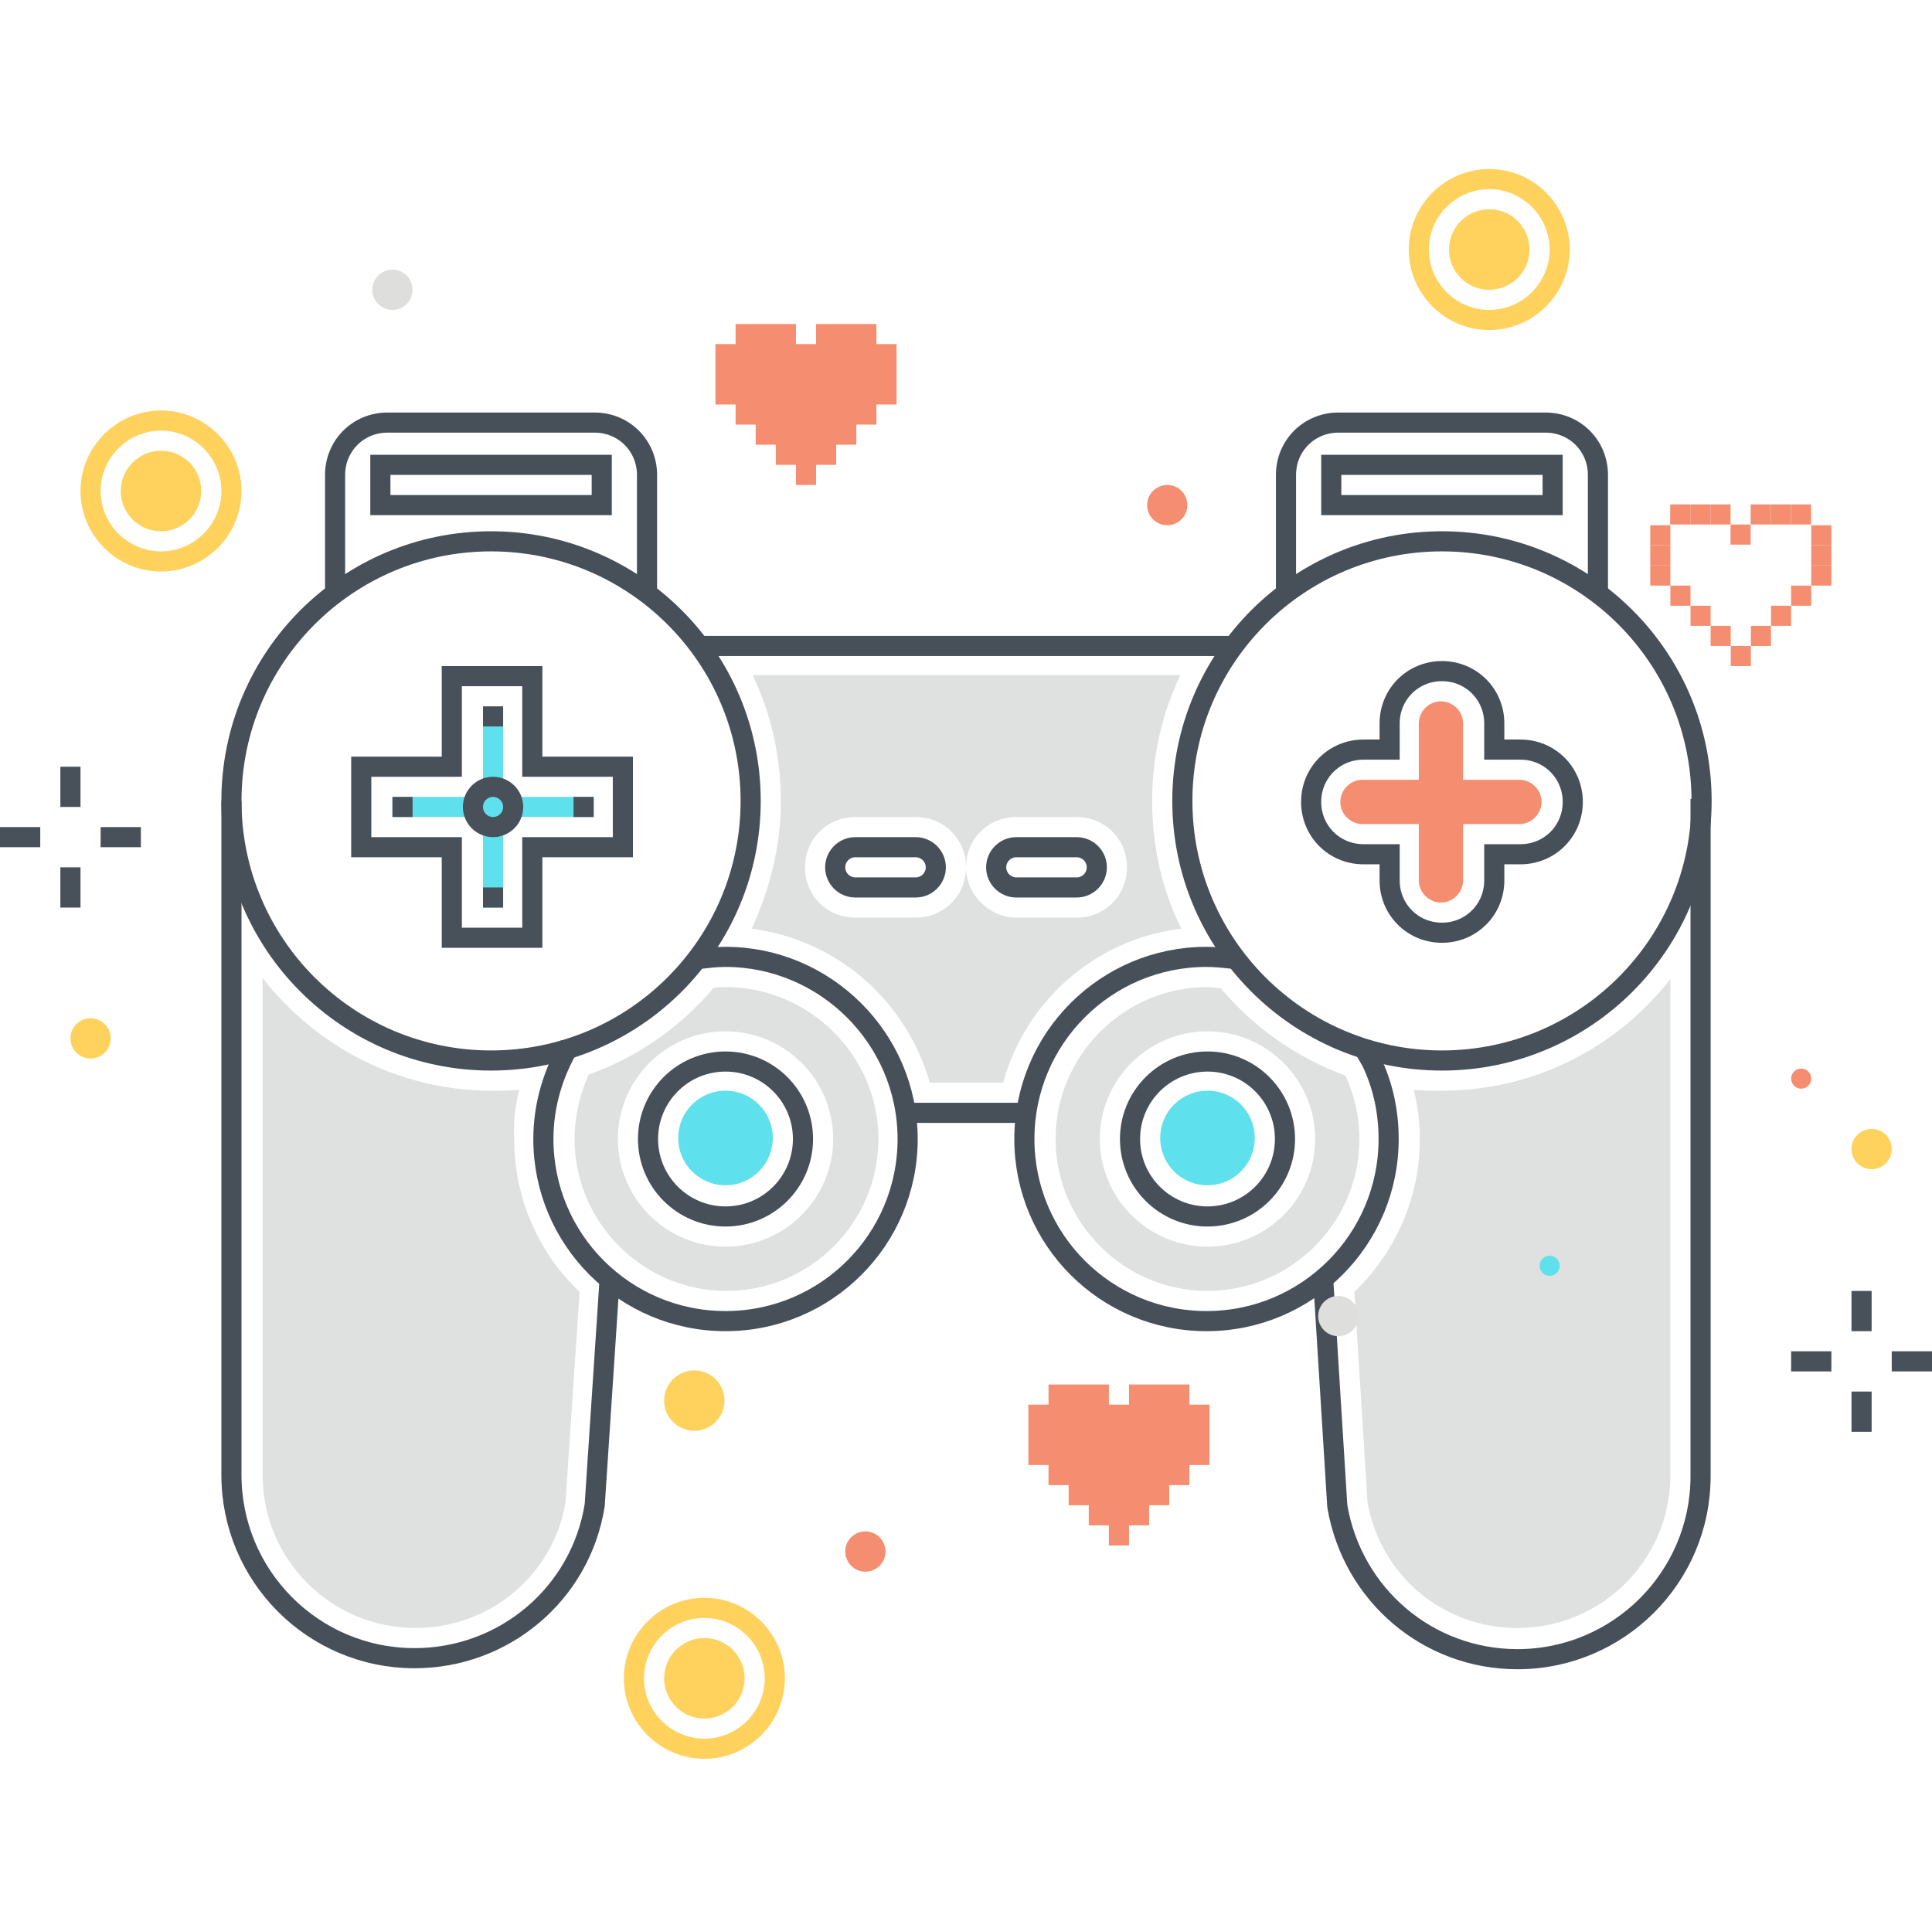 <?xml version="1.0" encoding="utf-8"?>
<!-- Generator: Adobe Illustrator 24.1.2, SVG Export Plug-In . SVG Version: 6.00 Build 0)  -->
<svg version="1.1" id="Layer_1" xmlns="http://www.w3.org/2000/svg" xmlns:xlink="http://www.w3.org/1999/xlink" x="0px" y="0px"
	 viewBox="0 0 192 191.6" style="enable-background:new 0 0 192 191.6;" xml:space="preserve">
<style type="text/css">
	.st0{display:none;}
	.st1{display:inline;}
	.st2{fill:none;}
	.st3{fill:#DFE0E0;}
	.st4{fill:#48515A;}
	.st5{fill:#F58E70;}
	.st6{fill:#5FE0ED;}
	.st7{fill:#FFD15D;}
	.st8{fill:#475059;}
	.st9{fill:none;stroke:#48515A;stroke-width:2;stroke-miterlimit:10;}
	.st10{fill:none;stroke:#48515A;stroke-width:2;stroke-linecap:round;stroke-miterlimit:10;}
	.st11{fill:none;stroke:#48515A;stroke-width:2;stroke-linecap:round;stroke-linejoin:round;stroke-miterlimit:10;}
	.st12{fill:none;stroke:#48515A;stroke-width:2;stroke-linejoin:round;stroke-miterlimit:10;}
	.st13{fill:#FFFFFF;}
	.st14{fill:none;stroke:#475059;stroke-width:2;stroke-miterlimit:10;}
	.st15{fill:none;stroke:#F58E70;stroke-width:3;stroke-miterlimit:10;}
	
		.st16{fill:none;stroke:#48515A;stroke-width:2;stroke-linecap:round;stroke-linejoin:round;stroke-miterlimit:10;stroke-dasharray:0,4;}
	.st17{display:inline;fill:#FFD15D;}
	.st18{display:inline;fill:#F58E70;}
	.st19{fill:#DEDEDD;}
	.st20{fill:#DEDEDD;stroke:#DEDEDD;stroke-width:2;stroke-miterlimit:10;}
	.st21{fill:#FFFFFF;stroke:#475059;stroke-width:2;stroke-miterlimit:10;}
	.st22{fill:none;stroke:#48515A;stroke-width:2;stroke-linecap:square;stroke-miterlimit:10;}
	.st23{fill:#FFFFFF;stroke:#48515A;stroke-width:2;stroke-linecap:round;stroke-miterlimit:10;}
	.st24{display:inline;fill:none;stroke:#48515A;stroke-width:2;stroke-linejoin:round;stroke-miterlimit:10;}
	.st25{display:inline;fill:#5FE0ED;}
	.st26{display:inline;fill:#DEDEDD;}
	.st27{display:inline;fill:none;stroke:#475059;stroke-width:2;stroke-miterlimit:10;}
	.st28{display:inline;fill:#FFFFFF;stroke:#475059;stroke-width:2;stroke-miterlimit:10;}
	.st29{display:inline;fill:none;stroke:#48515A;stroke-width:2;stroke-linecap:round;stroke-linejoin:round;stroke-miterlimit:10;}
	.st30{fill:none;stroke:#475059;stroke-width:2;stroke-linecap:round;stroke-miterlimit:10;}
	.st31{fill:none;stroke:#475059;stroke-width:2;stroke-linecap:square;stroke-miterlimit:10;}
	.st32{fill:#FFFFFF;stroke:#48515A;stroke-width:2;stroke-miterlimit:10;}
	.st33{fill:#FFFFFF;stroke:#48515A;stroke-width:2;stroke-linecap:round;stroke-miterlimit:10;stroke-dasharray:0,4;}
	.st34{display:inline;fill:#DFE0E0;}
	.st35{display:inline;fill:none;stroke:#48515A;stroke-width:2;stroke-linecap:round;stroke-miterlimit:10;}
	.st36{display:inline;fill:none;stroke:#48515A;stroke-width:2;stroke-miterlimit:10;}
	.st37{fill:none;stroke:#48515A;stroke-width:2;stroke-linecap:round;stroke-miterlimit:10;stroke-dasharray:0,4;}
	.st38{display:inline;fill:#FFFFFF;stroke:#48515A;stroke-width:2;stroke-miterlimit:10;}
	.st39{fill:#FFFFFF;stroke:#232323;stroke-miterlimit:10;}
	.st40{fill:#5FE0ED;stroke:#48515A;stroke-width:2;stroke-miterlimit:10;}
	.st41{fill:#FFFFFF;stroke:#475059;stroke-width:2;stroke-miterlimit:10;stroke-dasharray:2;}
	.st42{fill:#F58E70;stroke:#F58E70;stroke-width:2;stroke-miterlimit:10;}
</style>
<desc>
	Color line, employee, salary illustration, icon, background and graphics. The illustration is colorful, flat, vector, pixel perfect, suitable for web and print. Linear stokes and fills.
	</desc>
<g class="st0">
	<g class="st1">
		<g>
			<g>
				<g>
					<g>
						<g>
							<g>
								<g>
									<path class="st2" d="M44.9,87.3L44.9,87.3C44.9,87.4,45,87.4,44.9,87.3C45,87.4,45,87.4,44.9,87.3
										C45,87.3,45,87.3,44.9,87.3L44.9,87.3z"/>
								</g>
							</g>
							<g>
								<path class="st3" d="M23,87.4v3.2l10.9,6.3l11-6.1v-5.9v-5c0-0.4,0.8-0.9,1.2-1.3c-0.1,0.1-0.3,0.2-0.4,0.4
									c-1.6,1.7-3.9,3.6-5.5,4.9c-1.3,1.1-2.9,1.8-4.5,1.8h-1.9H32h-1.1c-1.7,0-3.3-0.7-4.5-1.8c-1.5-1.3-3.7-3-5.3-4.6
									c0,0-0.1-0.1-0.2-0.2c0.5,0.5,1.2,1,1.8,1.5h0.2V86v1.4H23L23,87.4z"/>
							</g>
							<g>
								<g>
									<rect x="22" y="80.6" class="st4" width="2" height="10"/>
								</g>
								<g>
									<path class="st4" d="M45,91.6c-0.6,0-1-0.4-1-1V79.5l0.3-0.3c0.9-1,1.8-2,2.1-2.7l4.5-9.4l5.1-2.5l1.1-5.6
										c0-0.4-0.2-0.7-0.4-0.9c-0.3-0.3-0.6-0.4-1-0.4h-2.2l0.2-1.2c0.3-1.7,0.3-4,0.3-5.8V49l0.1-0.2c0-2.9-0.6-5.6-1.7-7.9
										L52,39.7c-1.4-2.6-3.2-4.9-5.5-6.7c-3.7-2.9-8-4.4-12.6-4.4h-0.1c-5.3,0-10.4,2.1-14.3,6c-4.1,4-6.4,9.6-6.4,15.3V51
										c0,1.8,0,3.9,0.3,5.6l0.2,1.2h-2.1c-0.8,0-1.4,0.5-1.5,1.3l1.6,5.6l4.4,2.6l4.4,9.4c0.6,1.6,3.3,3.8,5.3,5.4
										c0.5,0.4,1,0.8,1.4,1.2c1.2,1,2.6,1.6,3.9,1.6h5c0.6,0,1,0.4,1,1s-0.4,1-1,1h-5.1c-1.8,0-3.6-0.7-5.2-2.1
										c-0.4-0.4-0.9-0.7-1.4-1.1c-2.4-2-5.1-4.2-5.9-6.2l-4.1-8.7l-4.6-2.7l-1.9-6.8c0-1.8,1.4-3.3,3.2-3.4c0-1.8,0-3.6,0-5.1v-1
										c0-6.2,2.5-12.3,7-16.7c4.3-4.2,9.8-6.6,15.7-6.6c0.1,0,0.1,0,0.2,0c5.1,0,9.9,1.7,13.9,4.9c2.6,2.1,4.8,4.7,6.3,7.8
										c0.1,0.2,0.2,0.4,0.3,0.6l0.7,1.6H55c0.9,2.3,1.3,4.9,1.3,7.7v0.4L56,49.7v1c0,1.5,0,3.3-0.2,5c0.9,0,1.7,0.4,2.3,1
										s1,1.5,0.9,2.4v0.2l-1.3,6.6l-5.3,2.6l-4.2,8.7c-0.4,0.9-1.2,2-2.2,3v10.4C46,91.2,45.6,91.6,45,91.6z"/>
								</g>
							</g>
							<g>
								<polygon class="st4" points="1.2,100.7 0.6,98.8 14.7,94.1 18.8,86.6 22,86.6 22,88.6 20,88.6 16.1,95.7 								"/>
							</g>
							<g>
								<path class="st4" d="M33.9,98.1L22,91.5c-0.5-0.3-0.7-0.9-0.4-1.4c0.3-0.5,0.9-0.7,1.4-0.4l10.9,6.1L44.3,90
									c0.5-0.3,1.1-0.1,1.4,0.4c0.3,0.5,0.1,1.1-0.4,1.4L33.9,98.1z"/>
							</g>
							<g>
								<polygon class="st4" points="57.1,97.7 51.6,95.8 47.2,88.6 45,88.6 45,86.6 48.3,86.6 53,94.1 57.8,95.8 								"/>
							</g>
							<g>
								<path class="st4" d="M27.2,106.8c-0.2,0-0.5-0.1-0.7-0.3c-0.4-0.4-0.4-1-0.1-1.4l7.4-8.2l4.8,5.5c0.4,0.4,0.3,1-0.1,1.4
									c-0.4,0.4-1,0.3-1.4-0.1l-3.3-3.8l-5.9,6.6C27.8,106.7,27.5,106.8,27.2,106.8z"/>
							</g>
							<g>
								<path class="st3" d="M33.9,98.4"/>
							</g>
						</g>
					</g>
				</g>
				<g>
					<g>
						<g>
							<g>
								<g>
									<path class="st5" d="M103.9,139.6c0,0-2.7-24.4-4-29.7l0,0l0,0c1.1,0,2-0.9,2-2v-5l-5.1-6l-4.9,6v5c0,1.1,0.9,2,2,2l0,0
										l0,0c-1.3,5.3-4,29.7-4,29.7H103.9z"/>
								</g>
							</g>
							<g>
								<g>
									<path class="st2" d="M111.8,81.8L111.8,81.8c0.1,0.1,0.1,0.1,0.2,0.1l0,0l0,0C111.9,81.8,111.9,81.8,111.8,81.8z"/>
								</g>
							</g>
							<g>
								<path class="st3" d="M82,81.9v4.4l14.9,8.5l15-8.2l0.1-8v-6.7c0-0.6,1.1-1.2,1.6-1.8c-0.2,0.2-0.4,0.3-0.5,0.5
									c-2.1,2.3-5.3,4.8-7.5,6.7c-1.7,1.5-3.9,2.5-6.1,2.5H97h-2.5H93c-2.2,0-4.4-1-6.1-2.5c-2.1-1.8-5.1-4.1-7.2-6.3
									c-0.1-0.1-0.1-0.2-0.2-0.2c0.6,0.7,1.6,1.3,2.3,2H82V80L82,81.9L82,81.9L82,81.9z"/>
							</g>
							<g>
								<g>
									<rect x="81" y="72.6" class="st4" width="2" height="14"/>
								</g>
								<g>
									<path class="st4" d="M112,86.6c-0.6,0-1-0.4-1-1V71.4l0.2-0.3c0.4-0.6,0.9-1.2,1.4-1.7c0.7-0.8,1.4-1.6,1.6-2.2l6-12.7
										l6.9-3.5l1.6-7.9c0-0.6-0.3-1.3-0.8-1.8c-0.4-0.4-1-0.7-1.5-0.7h-2.6l0.3-1.5c0.5-2.9,0.9-5.2,0.9-7.6l-0.1-1.4
										c0-3.8-0.9-7.8-2.5-11.4c-0.2-0.3-0.3-0.7-0.5-1c-1.9-3.8-4.6-7.1-7.9-9.7c-5-3.9-11-6-17.4-6.1c-7.4,0-14.5,2.9-19.9,8.3
										C71.2,15.8,68,23.4,68,31.1v0.5c0,2.3,0.2,4.6,0.7,7.9l0.2,1.1h-2.4c-1.2,0-2.3,1.2-2.4,2.5l2.2,8.1l6,3.5l5.9,12.6
										c0.8,2.2,4.6,5.3,7.3,7.5c0.7,0.6,1.3,1.1,1.9,1.6c1.7,1.5,3.6,2.3,5.5,2.3H99c0.6,0,1,0.4,1,1s-0.4,1-1,1h-6.1
										c-2.3,0-4.7-1-6.8-2.7c-0.6-0.5-1.2-1-1.8-1.5c-3.2-2.6-6.9-5.6-7.8-8.3l-5.6-12l-6.2-3.6l-2.5-9.3c0-2.5,2-4.6,4.4-4.6
										h0.1c-0.4-2.8-0.6-4.9-0.6-7.1v-0.5c0-8.2,3.4-16.3,9.3-22.2c5.7-5.8,13.3-9,21.2-8.9c6.8,0,13.3,2.3,18.6,6.5
										c3.5,2.8,6.5,6.4,8.5,10.4c0.2,0.4,0.3,0.7,0.5,1.1c1.8,3.8,2.7,8,2.7,12.1l0.1,0.4v1.1c0,2.4-0.3,4.6-0.8,7.1h0.2
										c1.1,0,2.1,0.5,2.9,1.3c0.9,0.9,1.3,2.1,1.3,3.3v0.2l-1.8,9l-7.2,3.6L116,68c-0.3,0.9-1.1,1.8-1.9,2.8
										c-0.4,0.4-0.8,0.9-1.1,1.3v13.6C113,86.2,112.6,86.6,112,86.6z"/>
								</g>
							</g>
							<g>
								<path class="st4" d="M32.9,139.4h-2l0.1-27.9c0-6,3.8-7.9,9.1-9.9L71.2,91l5.5-10.3H81v2h-3.1l-5.3,9.9l-31.9,10.9
									c-5.3,2-7.8,3.5-7.8,8L32.9,139.4z"/>
							</g>
							<g>
								<path class="st4" d="M96.9,96L81,87.1c-0.5-0.3-0.7-0.9-0.4-1.4c0.3-0.5,0.9-0.7,1.4-0.4l14.9,8.3l14.3-8
									c0.5-0.3,1.1-0.1,1.4,0.4s0.1,1.1-0.4,1.4L96.9,96z"/>
							</g>
							<g>
								<path class="st4" d="M163,139.4h-2v-27.8c0-4.5-2.3-6-8-8.1l-31.9-10.9l-6.1-10h-3v-2h4.2l6.3,10.4l31.2,10.6
									c5.3,1.9,9.3,3.9,9.3,10V139.4z"/>
							</g>
							<g>
								<path class="st4" d="M105.9,107.9c-0.3,0-0.5-0.1-0.7-0.3l-8.3-9.2l-8.3,9.2c-0.4,0.4-1,0.4-1.4,0.1c-0.4-0.4-0.4-1-0.1-1.4
									l9.7-10.8l9.7,10.8c0.4,0.4,0.3,1-0.1,1.4C106.4,107.8,106.2,107.9,105.9,107.9z"/>
							</g>
							<g>
								<path class="st3" d="M96.9,96.9"/>
							</g>
						</g>
					</g>
				</g>
				<g>
					<g>
						<g>
							<g>
								<g>
									<path class="st2" d="M172,87.3L172,87.3c0,0.1,0.1,0.1,0.1,0.1S172,87.4,172,87.3c0.1,0,0.1,0,0.1,0
										C172,87.3,172,87.3,172,87.3z"/>
								</g>
							</g>
							<g>
								<path class="st3" d="M150,87.4v3.2l11,6.3l11-6.1v-5.9v-5c0-0.4,0.8-0.9,1.2-1.3c-0.1,0.1-0.3,0.2-0.4,0.4
									c-1.6,1.7-3.9,3.6-5.5,4.9c-1.3,1.1-2.9,1.8-4.5,1.8H161h-1.8H158c-1.7,0-3.3-0.7-4.5-1.8c-1.5-1.3-3.7-3-5.3-4.6
									c0,0-0.1-0.1-0.2-0.2c0.5,0.5,1.2,1,1.8,1.5h0.2V86V87.4L150,87.4L150,87.4z"/>
							</g>
							<g>
								<g>
									<rect x="149" y="80.6" class="st4" width="2" height="10"/>
								</g>
								<g>
									<path class="st4" d="M172,91.6c-0.6,0-1-0.4-1-1V79.5l0.3-0.3c0.9-0.9,1.8-2,2.1-2.7L178,67l5.1-2.5l1.1-5.6
										c0-0.4-0.2-0.7-0.4-0.9c-0.3-0.3-0.6-0.4-1-0.4h-2.2l0.2-1.2c0.3-1.5,0.3-3.5,0.3-5.2c0-0.4,0-0.8,0-1.1v-1.3l0.2-0.2
										c0-3-0.6-5.6-1.6-7.9l-0.5-1c-1.4-2.7-3.3-5-5.6-6.9c-3.7-2.9-8-4.4-12.7-4.4h-0.1c-5.3,0-10.4,2.1-14.3,6
										c-4.1,4-6.4,9.6-6.4,15.2V50c0,2.2,0,4.5,0.3,6.3l0.2,1.2h-2.1c-0.8,0-1.4,0.5-1.5,1.3l1.6,5.6L143,67l4.4,9.4
										c0.6,1.6,3.3,3.8,5.3,5.4c0.5,0.4,1,0.8,1.4,1.2c1.2,1,2.6,1.6,3.9,1.6h5c0.6,0,1,0.4,1,1s-0.4,1-1,1h-5
										c-1.8,0-3.6-0.7-5.2-2.1c-0.4-0.4-0.9-0.7-1.4-1.1c-2.4-2-5.1-4.2-5.9-6.2l-4.1-8.7l-4.6-2.7l-1.9-6.8
										c0-1.8,1.4-3.3,3.2-3.4c-0.2-1.7-0.2-3.6-0.2-5.5v-0.4c0-6.2,2.5-12.3,7-16.7c4.3-4.2,9.9-6.6,15.7-6.6c0,0,0.1,0,0.2,0
										c5.1,0,9.9,1.7,13.9,4.9c2.6,2.1,4.8,4.8,6.3,7.8c0.1,0.2,0.2,0.4,0.3,0.6l0.7,1.6h0c0.8,2.3,1.2,4.9,1.2,7.7v0.4l-0.2,0.2
										V50c0,0.4,0,0.7,0,1.1c0,1.4,0,2.9-0.1,4.4c0.9,0,1.7,0.4,2.3,1s1,1.5,0.9,2.4v0.2l-1.3,6.6l-5.3,2.6l-4.2,8.7
										c-0.4,1-1.3,2-2.2,3v10.4C173,91.2,172.6,91.6,172,91.6z"/>
								</g>
							</g>
							<g>
								<polygon class="st4" points="136.4,97.8 135.8,95.9 141.8,94.1 145.9,86.6 149,86.6 149,88.6 147,88.6 143.2,95.7 								
									"/>
							</g>
							<g>
								<path class="st4" d="M161,98.1l-11.8-6.6c-0.5-0.3-0.7-0.9-0.4-1.4s0.9-0.7,1.4-0.4l10.9,6.1l10.4-5.8
									c0.5-0.3,1.1-0.1,1.4,0.4c0.3,0.5,0.1,1.1-0.4,1.4L161,98.1z"/>
							</g>
							<g>
								<polygon class="st4" points="190.3,99.6 178.7,95.8 174.3,88.6 172,88.6 172,86.6 175.4,86.6 180,94.1 190.9,97.7 								
									"/>
							</g>
							<g>
								<path class="st4" d="M167.9,106.8c-0.3,0-0.5-0.1-0.7-0.3l-6.2-6.6l-4,4.3c-0.4,0.4-1,0.4-1.4,0.1c-0.4-0.4-0.4-1-0.1-1.4
									L161,97l7.7,8.1c0.4,0.4,0.4,1,0,1.4C168.4,106.7,168.1,106.8,167.9,106.8z"/>
							</g>
							<g>
								<path class="st3" d="M160.9,98.4"/>
							</g>
						</g>
					</g>
				</g>
				<g>
					<g>
						<g>
							<rect x="48" y="180.6" class="st6" width="124" height="11"/>
						</g>
						<g>
							<g>
								<g>
									<rect x="48" y="121.6" class="st6" width="124" height="62"/>
								</g>
								<g>
									<path class="st4" d="M169,178.6H51v-54h118V178.6z M53,176.6h114v-50H53V176.6z"/>
								</g>
								<g>
									<g>
										<path class="st4" d="M115.8,164.8h-11c-3,0-5.4-2.4-5.4-5.4h2c0,1.9,1.5,3.4,3.4,3.4h11c2.2,0,4-1.8,4-4v-1.9
											c0-2.2-1.8-4-4-4h-10.9c-3.3,0-6-2.7-6-6V145c0-3.3,2.7-6,6-6h11.7c2.5,0,4.5,2,4.5,4.5h-2c0-1.4-1.1-2.5-2.5-2.5h-11.7
											c-2.2,0-4,1.8-4,4v1.9c0,2.2,1.8,4,4,4h10.9c3.3,0,6,2.7,6,6v1.9C121.8,162.1,119.1,164.8,115.8,164.8z"/>
									</g>
									<g>
										<rect x="110" y="133.6" class="st4" width="2" height="36"/>
									</g>
								</g>
								<g>
									<g>
										<rect x="130" y="146.6" class="st4" width="14" height="2"/>
									</g>
									<g>
										<rect x="130" y="150.6" class="st4" width="14" height="2"/>
									</g>
									<g>
										<rect x="130" y="154.6" class="st4" width="14" height="2"/>
									</g>
								</g>
								<g>
									<g>
										<rect x="80" y="146.6" class="st4" width="14" height="2"/>
									</g>
									<g>
										<rect x="80" y="150.6" class="st4" width="14" height="2"/>
									</g>
									<g>
										<rect x="80" y="154.6" class="st4" width="14" height="2"/>
									</g>
								</g>
								<g>
									<g>
										<path class="st4" d="M152,177.7h-2c0-9.9,8.1-18,18-18v2C159.2,161.7,152,168.8,152,177.7z"/>
									</g>
								</g>
								<g>
									<g>
										<path class="st4" d="M51.9,143.6v-2c8.8,0,16-7.2,16-16h2C69.9,135.6,61.9,143.6,51.9,143.6z"/>
									</g>
									<g>
										<path class="st4" d="M69.9,177.7h-2c0-8.8-7.2-16-16-16v-2C61.9,159.7,69.9,167.7,69.9,177.7z"/>
									</g>
								</g>
							</g>
						</g>
						<g>
							<g>
								<rect x="48" y="183.6" class="st4" width="124" height="2"/>
							</g>
						</g>
					</g>
					<g>
						<rect x="48" y="189.6" class="st4" width="124" height="2"/>
					</g>
				</g>
				<g>
					<g>
						<circle class="st7" cx="168" cy="133.6" r="24"/>
					</g>
					<g>
						<path class="st8" d="M168,153.3L168,153.3c-10.9,0-19.7-8.8-19.7-19.7c0-10.8,8.8-19.6,19.7-19.6l0,0c2,0,3.9,0.3,5.8,0.9
							l1.3,0.5c0.5,0.2,0.7,0.8,0.5,1.3s-0.8,0.7-1.3,0.5l-1.2-0.5c-1.6-0.5-3.3-0.7-5.1-0.8l0,0c-9.7,0-17.7,7.9-17.7,17.6
							c0,9.7,7.9,17.7,17.6,17.7l0,0c9.7,0,17.7-7.9,17.7-17.6c0-4.1-1.4-8.1-4-11.2c-0.4-0.4-0.3-1.1,0.1-1.4
							c0.4-0.4,1.1-0.3,1.4,0.1c2.9,3.5,4.5,8,4.5,12.5C187.7,144.5,178.8,153.3,168,153.3z"/>
					</g>
					<g>
						<g>
							<path class="st8" d="M171.3,142.6h-7.4c-2.2,0-3.9-1.8-3.9-4c0-0.6,0.4-1,1-1s1,0.4,1,1c0,1.1,0.9,2,1.9,2h7.4
								c1.4,0,2.7-1.2,2.7-2.4V137c0-1.2-1.3-2.3-2.7-2.3H164c-2.3,0-4-1.9-4-4.4V129c0-2.5,1.7-4.4,4-4.4h7.9
								c1.9,0,3.4,1.5,3.4,3.4c0,0.6-0.4,1-1,1s-1-0.4-1-1c0-0.8-0.6-1.4-1.4-1.4H164c-1.4,0-2,1.2-2,2.4v1.3c0,1.1,0.6,2.4,2,2.4
								h7.3c2.5,0,4.7,2,4.7,4.3v1.3C176,140.6,173.8,142.6,171.3,142.6z"/>
						</g>
						<g>
							<path class="st8" d="M168,146.6c-0.6,0-1-0.4-1-1v-24c0-0.6,0.4-1,1-1s1,0.4,1,1v24C169,146.2,168.5,146.6,168,146.6z"/>
						</g>
					</g>
					<g>
						<path class="st8" d="M178.7,120c-0.3,0-0.5-0.1-0.7-0.3c-0.2-0.2-0.3-0.4-0.3-0.7c0-0.3,0.1-0.5,0.3-0.7c0.4-0.4,1-0.4,1.4,0
							c0.2,0.2,0.3,0.4,0.3,0.7c0,0.3-0.1,0.5-0.3,0.7C179.2,119.9,179,120,178.7,120z"/>
					</g>
				</g>
				<g>
					<g>
						<circle class="st7" cx="16.5" cy="141.2" r="16.5"/>
					</g>
					<g>
						<g>
							<path class="st8" d="M18.7,147.7h-5.1c-1.7,0-3-1.4-3-3c0-0.6,0.4-1,1-1s1,0.4,1,1s0.5,1,1,1h5.1c0.7,0,1.3-0.6,1.3-1.3v-0.9
								c0-0.7-0.6-1.3-1.3-1.3h-5c-1.8,0-3.7-1.4-3.7-3.3V138c0-1.9,2-3.3,3.7-3.3h5.4c1.4,0,2.6,1.2,2.6,2.6c0,0.6-0.4,1-1,1
								s-1-0.4-1-1c0-0.3-0.3-0.6-0.6-0.6h-5.4c-0.8,0-1.7,0.7-1.7,1.3v0.9c0,0.6,0.9,1.3,1.7,1.3h5c1.8,0,3.3,1.5,3.3,3.3v0.9
								C22.1,146.2,20.5,147.7,18.7,147.7z"/>
						</g>
						<g>
							<path class="st8" d="M16.5,150.4c-0.6,0-1-0.4-1-1V133c0-0.6,0.4-1,1-1s1,0.4,1,1v16.5C17.5,150,17,150.4,16.5,150.4z"/>
						</g>
					</g>
				</g>
				<g>
					<g>
						<circle class="st7" cx="37.5" cy="174.1" r="16.5"/>
					</g>
					<g>
						<g>
							<path class="st8" d="M39.8,180.6h-5.1c-1.7,0-3-1.4-3-3c0-0.6,0.4-1,1-1s1,0.4,1,1s0.5,1,1,1h5.1c0.7,0,1.3-0.6,1.3-1.3v-0.9
								c0-0.7-0.6-1.3-1.3-1.3h-5c-1.8,0-3.7-1.4-3.7-3.3v-0.9c0-1.9,2-3.3,3.7-3.3h5.4c1.4,0,2.6,1.2,2.6,2.6c0,0.6-0.4,1-1,1
								s-1-0.4-1-1c0-0.3-0.3-0.6-0.6-0.6h-5.4c-0.8,0-1.7,0.7-1.7,1.3v0.9c0,0.6,0.9,1.3,1.7,1.3h5c1.8,0,3.3,1.5,3.3,3.3v0.9
								C43.1,179.1,41.7,180.6,39.8,180.6z"/>
						</g>
						<g>
							<path class="st8" d="M37.6,183.3c-0.6,0-1-0.4-1-1v-16.5c0-0.6,0.4-1,1-1s1,0.4,1,1v16.5C38.6,182.9,38.1,183.3,37.6,183.3z"
								/>
						</g>
					</g>
				</g>
			</g>
			<g>
				<g>
					<g>
						<rect x="184" y="19.6" class="st4" width="2" height="4"/>
					</g>
					<g>
						<rect x="184" y="29.6" class="st4" width="2" height="4"/>
					</g>
				</g>
				<g>
					<g>
						<rect x="188" y="25.6" class="st4" width="4" height="2"/>
					</g>
					<g>
						<rect x="178" y="25.6" class="st4" width="4" height="2"/>
					</g>
				</g>
			</g>
			<g>
				<g>
					<g>
						<rect x="18" y="5.6" class="st4" width="2" height="4"/>
					</g>
					<g>
						<rect x="18" y="15.6" class="st4" width="2" height="4"/>
					</g>
				</g>
				<g>
					<g>
						<rect x="22" y="11.6" class="st4" width="4" height="2"/>
					</g>
					<g>
						<rect x="12" y="11.6" class="st4" width="4" height="2"/>
					</g>
				</g>
			</g>
			<g>
				<g>
					<g>
						<rect x="6" y="107.6" class="st4" width="2" height="4"/>
					</g>
					<g>
						<rect x="6" y="117.6" class="st4" width="2" height="4"/>
					</g>
				</g>
				<g>
					<g>
						<rect x="10" y="113.6" class="st4" width="4" height="2"/>
					</g>
					<g>
						<rect y="113.6" class="st4" width="4" height="2"/>
					</g>
				</g>
			</g>
		</g>
	</g>
</g>
<g class="st0">
	<g class="st1">
		<g>
			<line class="st9" x1="170.2" y1="91.3" x2="170.2" y2="95.3"/>
			<line class="st9" x1="170.2" y1="101.3" x2="170.2" y2="105.3"/>
		</g>
		<g>
			<line class="st9" x1="177.2" y1="98.3" x2="173.2" y2="98.3"/>
			<line class="st9" x1="167.2" y1="98.3" x2="163.2" y2="98.3"/>
		</g>
	</g>
	<g class="st1">
		<g>
			<polyline class="st7" points="125.2,32.3 125.2,56.3 149.2,56.3 			"/>
			<g>
				<polyline class="st10" points="44.2,87.3 44.2,32.3 61.2,32.3 				"/>
				<polyline class="st10" points="70.2,32.3 125.7,32.3 149.2,56.3 149.2,175.3 44.2,175.3 44.2,125.3 				"/>
			</g>
			<line class="st10" x1="65.6" y1="32.4" x2="65.6" y2="32.4"/>
		</g>
		<g>
			<circle class="st5" cx="119.2" cy="74.3" r="15"/>
			<g>
				<g>
					<path class="st11" d="M114.5,74.3l7.1,0c2.3,0,4.2,2,4.2,4.5l0,0c0,2.5-1.8,4.5-4.1,4.5h-7.4v-18h6c2.3,0,4.2,2,4.2,4.5v0
						c0,2.5-1.9,4.5-4.2,4.5h-6"/>
				</g>
			</g>
		</g>
		<g>
			<circle class="st7" cx="73.7" cy="73.8" r="15.5"/>
			<g>
				<polyline class="st11" points="66.5,82.7 73.8,64.8 81,82.8 				"/>
				<line class="st11" x1="69.2" y1="77.3" x2="78.2" y2="77.3"/>
			</g>
		</g>
		<g>
			<circle class="st11" cx="59.2" cy="107.3" r="1"/>
			<line class="st11" x1="65.2" y1="107.3" x2="89.2" y2="107.3"/>
		</g>
		<g>
			<circle class="st11" cx="59.2" cy="115.3" r="1"/>
			<line class="st11" x1="65.2" y1="115.3" x2="89.2" y2="115.3"/>
		</g>
		<g>
			<circle class="st11" cx="59.2" cy="123.3" r="1"/>
			<line class="st11" x1="65.2" y1="123.3" x2="89.2" y2="123.3"/>
		</g>
		<g>
			<circle class="st11" cx="59.2" cy="131.3" r="1"/>
			<line class="st11" x1="65.2" y1="131.3" x2="89.2" y2="131.3"/>
		</g>
		<g>
			<circle class="st11" cx="59.2" cy="147.3" r="1"/>
			<line class="st11" x1="65.2" y1="147.3" x2="89.2" y2="147.3"/>
		</g>
		<g>
			<circle class="st11" cx="59.2" cy="139.3" r="1"/>
			<line class="st11" x1="65.2" y1="139.3" x2="89.2" y2="139.3"/>
		</g>
		<g>
			<circle class="st11" cx="105.3" cy="107.3" r="1"/>
			<line class="st11" x1="111.2" y1="107.3" x2="135.2" y2="107.3"/>
		</g>
		<g>
			<circle class="st11" cx="105.3" cy="115.3" r="1"/>
			<line class="st11" x1="111.2" y1="115.3" x2="135.2" y2="115.3"/>
		</g>
		<g>
			<circle class="st11" cx="105.3" cy="123.3" r="1"/>
			<line class="st11" x1="111.2" y1="123.3" x2="135.2" y2="123.3"/>
		</g>
		<g>
			<circle class="st11" cx="105.3" cy="131.3" r="1"/>
			<line class="st11" x1="111.2" y1="131.3" x2="135.2" y2="131.3"/>
		</g>
		<g>
			<circle class="st11" cx="105.3" cy="147.3" r="1"/>
			<line class="st11" x1="111.2" y1="147.3" x2="135.2" y2="147.3"/>
		</g>
		<g>
			<circle class="st11" cx="105.3" cy="139.3" r="1"/>
			<line class="st11" x1="111.2" y1="139.3" x2="135.2" y2="139.3"/>
		</g>
	</g>
	<g class="st1">
		<path class="st11" d="M161.3,5.2c-16.5,0-29.9,13.4-29.9,29.9c0,12.5,7.6,23.1,18.5,27.6c-0.3,3.7-3.4,6.6-7.2,6.6h3.6
			c4.2,0,7.9-1.8,10.6-4.6c1.4,0.2,2.9,0.3,4.4,0.3c16.5,0,29.9-13.4,29.9-29.9C191.2,18.6,177.8,5.2,161.3,5.2z"/>
		<line class="st12" x1="144.2" y1="22.3" x2="178.2" y2="22.3"/>
		<line class="st12" x1="144.2" y1="26.3" x2="178.2" y2="26.3"/>
		<line class="st12" x1="144.2" y1="30.3" x2="178.2" y2="30.3"/>
		<polyline class="st9" points="166.4,42.3 169.4,45.4 179.2,35.6 		"/>
		<line class="st9" x1="148.2" y1="38.4" x2="156.2" y2="46.4"/>
		<line class="st9" x1="156.2" y1="38.4" x2="148.2" y2="46.4"/>
		<rect x="145.2" y="35.3" class="st9" width="14" height="14"/>
		<polyline class="st9" points="177.2,41.3 177.2,49.3 163.2,49.3 163.2,35.3 175.2,35.3 		"/>
	</g>
	<g class="st1">
		<g>
			<g>
				<g>
					<rect x="142.2" y="138.3" class="st13" width="44" height="28"/>
				</g>
			</g>
		</g>
		<g>
			<g>
				<g>
					<rect x="142.2" y="138.3" class="st9" width="44" height="28"/>
					<polyline class="st12" points="179.8,142.7 164.4,152.6 148.2,142.4 					"/>
				</g>
				<line class="st12" x1="183.1" y1="162.5" x2="174.2" y2="151.8"/>
				<line class="st12" x1="145.6" y1="162.5" x2="154.5" y2="151.8"/>
			</g>
			<line class="st9" x1="166.2" y1="169.3" x2="166.2" y2="183.3"/>
			<line class="st10" x1="166.2" y1="186.4" x2="166.2" y2="186.4"/>
			<line class="st9" x1="175.2" y1="169.3" x2="175.2" y2="174.3"/>
			<line class="st10" x1="174.9" y1="177.7" x2="174.9" y2="177.7"/>
			<line class="st9" x1="157.2" y1="169.3" x2="157.2" y2="177.3"/>
			<line class="st10" x1="157.5" y1="180.6" x2="157.5" y2="180.6"/>
		</g>
	</g>
	<g class="st1">
		<path class="st14" d="M16.9,108.3c-2.6-5.2-0.6-11.6,4.6-14.2s11.6-0.6,14.2,4.6"/>
		<ellipse transform="matrix(0.717 -0.697 0.697 0.717 -64.605 47.596)" class="st15" cx="26.4" cy="103.4" rx="5" ry="5"/>
		<path class="st9" d="M6.1,117.1l3-1.5c3.3-1.7,6.7,1.8,5.1,5.1l-1.5,3l5.4,2.8l1.5-3c1.7-3.3,6.5-2.5,7.1,1.1l0.5,3.3l6-0.9
			l-0.5-3.3c-0.6-3.6,3.8-5.9,6.4-3.3l2.3,2.3l4.3-4.3l-2.3-2.3c-2.6-2.6-0.3-7,3.3-6.4l3.3,0.5l1-6l-3.3-0.5
			c-3.6-0.6-4.4-5.4-1.1-7.1l3-1.5l-2.7-5.3l-3,1.5c-3.3,1.7-6.7-1.8-5.1-5.1l1.5-3l-5.4-2.8l-1.5,3c-1.7,3.3-6.5,2.5-7.1-1.1
			L25.6,79l-6,0.9l0.5,3.3c0.6,3.6-3.8,5.9-6.4,3.3l-2.3-2.3l-4.3,4.3l2.3,2.3c2.6,2.6,0.3,7-3.3,6.4l-3.3-0.5l-1,6l3.3,0.5
			c3.6,0.6,4.4,5.4,1.1,7.1l-3,1.5L6.1,117.1z"/>
		<ellipse transform="matrix(0.717 -0.697 0.697 0.717 -64.605 47.596)" class="st16" cx="26.4" cy="103.4" rx="14" ry="14"/>
	</g>
	<g class="st1">
		
			<ellipse transform="matrix(7.021621e-02 -0.998 0.998 7.021621e-02 -117.21 192.147)" class="st14" cx="44.5" cy="158.9" rx="11.7" ry="11.7"/>
		<ellipse class="st14" cx="44.5" cy="158.9" rx="6.3" ry="11.7"/>
		<line class="st14" x1="33.2" y1="159.3" x2="56.2" y2="159.3"/>
	</g>
	<g class="st1">
		<g>
			<line class="st9" x1="29.2" y1="174.3" x2="29.2" y2="178.3"/>
			<line class="st9" x1="29.2" y1="184.3" x2="29.2" y2="188.3"/>
		</g>
		<g>
			<line class="st9" x1="36.2" y1="181.3" x2="32.2" y2="181.3"/>
			<line class="st9" x1="26.2" y1="181.3" x2="22.2" y2="181.3"/>
		</g>
	</g>
	<g class="st1">
		<g>
			<line class="st9" x1="29.2" y1="44.3" x2="29.2" y2="48.3"/>
			<line class="st9" x1="29.2" y1="54.3" x2="29.2" y2="58.3"/>
		</g>
		<g>
			<line class="st9" x1="36.2" y1="51.3" x2="32.2" y2="51.3"/>
			<line class="st9" x1="26.2" y1="51.3" x2="22.2" y2="51.3"/>
		</g>
	</g>
	<circle class="st17" cx="159.2" cy="120.3" r="3"/>
	<circle class="st17" cx="31.2" cy="68.3" r="3"/>
	<circle class="st18" cx="88.2" cy="185.3" r="4"/>
</g>
<g class="st0">
	<g class="st1">
		<circle class="st6" cx="165.4" cy="87.7" r="2.8"/>
		<circle class="st6" cx="37.3" cy="30.7" r="2.8"/>
		<circle class="st6" cx="3.4" cy="125.9" r="2.8"/>
		<line class="st12" x1="91" y1="162.2" x2="101.8" y2="162.2"/>
		<path class="st19" d="M168.1,103.6l-28-12l12.2,29.6l4.8-9.7l7.1,7.1l2.9-2.7l-7.3-7.3L168.1,103.6z"/>
		<rect x="50.3" y="7.2" class="st19" width="92" height="6"/>
		<rect x="82.4" y="139.5" class="st20" width="28.1" height="11.9"/>
		<rect x="120.2" y="113.6" class="st20" width="6.5" height="4.3"/>
		<rect x="66.1" y="113.6" class="st20" width="6.5" height="4.3"/>
		<rect x="136.5" y="122.2" class="st20" width="6.5" height="4.3"/>
		<rect x="125.6" y="122.2" class="st20" width="6.5" height="4.3"/>
		<rect x="114.8" y="122.2" class="st20" width="6.5" height="4.3"/>
		<rect x="104" y="122.2" class="st20" width="6.5" height="4.3"/>
		<rect x="82.4" y="122.2" class="st20" width="6.5" height="4.3"/>
		<rect x="71.5" y="122.2" class="st20" width="6.5" height="4.3"/>
		<rect x="60.7" y="122.2" class="st20" width="6.5" height="4.3"/>
		<rect x="49.9" y="122.2" class="st20" width="6.5" height="4.3"/>
		<rect x="131.1" y="130.9" class="st20" width="6.5" height="4.3"/>
		<rect x="120.2" y="130.9" class="st20" width="6.5" height="4.3"/>
		<rect x="109.4" y="130.9" class="st20" width="6.5" height="4.3"/>
		<rect x="76.9" y="130.9" class="st20" width="6.5" height="4.3"/>
		<rect x="66.1" y="130.9" class="st20" width="6.5" height="4.3"/>
		<rect x="55.3" y="130.9" class="st20" width="6.5" height="4.3"/>
		<path class="st12" d="M43.2,88.9V41.1c0-1.2,1-2.2,2.2-2.2h4.9"/>
		<path class="st12" d="M142.3,38.9h4.5c1.2,0,2.2,1,2.2,2.2v8.8v14v5"/>
		<path class="st9" d="M53.5,161.7H39.3c-2.2,0-3.9-1.8-3.9-3.9v-5.9l7.8-42.9H149l7.8,42.9v5.9c0,2.2-1.8,3.9-3.9,3.9h-12"/>
		<rect x="55.3" y="113.6" class="st20" width="6.5" height="4.3"/>
		<rect x="76.9" y="113.6" class="st20" width="6.5" height="4.3"/>
		<rect x="87.8" y="113.6" class="st20" width="6.5" height="4.3"/>
		<rect x="98.6" y="113.6" class="st20" width="6.5" height="4.3"/>
		<rect x="109.4" y="113.6" class="st20" width="6.5" height="4.3"/>
		<rect x="131.1" y="113.6" class="st20" width="6.5" height="4.3"/>
		<rect x="93.2" y="122.2" class="st20" width="6.5" height="4.3"/>
		<rect x="87.8" y="130.9" class="st20" width="6.5" height="4.3"/>
		<rect x="98.6" y="130.9" class="st20" width="6.5" height="4.3"/>
		<line class="st12" x1="40.2" y1="153.6" x2="51.3" y2="153.6"/>
		<line class="st12" x1="143.2" y1="153.6" x2="152.7" y2="153.6"/>
		<line class="st12" x1="94.3" y1="155.7" x2="98.6" y2="155.7"/>
		<g>
			
				<rect x="109.8" y="172.7" transform="matrix(1 -5.862900e-03 5.862900e-03 1 -1.053 0.736)" class="st6" width="30.5" height="14.6"/>
			<rect x="54.1" y="172.7" class="st6" width="30.5" height="14.6"/>
			<g>
				<g>
					<g>
						<path class="st11" d="M112.4,172.7l0-3.6c0-0.7-0.4-1.7-0.9-2.1l-4.8-5.6c-2.6-2.6-3.8-5.4-3.7-10.1l0-4.9
							c0-2,1.6-3.7,3.6-3.7h0c2,0,3.6,1.6,3.6,3.6c0,2.6,0,5.7,0,6.1l0-23.9c0-2.2,2-4,4.3-3.6c1.9,0.3,3.2,2,3.2,3.9l0,15.6l0,0
							l0-18.6c0-2.1,2-3.8,4.1-3.7c1.8,0.2,3.3,1.9,3.3,3.8l0,18.5l0-15.3c0-2.1,1.8-3.9,4-3.6c1.9,0.2,3.3,2.5,3.3,4.4l-0.1,14.5
							l0-10.9c0-2.1,1.7-3.8,3.8-3.7c1.9,0.1,3.4,1.9,3.4,3.8l0,14.9c0,6.7-1.4,13.4-3.8,19.7c-0.1,0.1,0,0.2,0,0.3l0,4.3"/>
					</g>
				</g>
				<line class="st11" x1="114.4" y1="147.2" x2="114.4" y2="147.2"/>
				<line class="st11" x1="121.7" y1="147.2" x2="121.7" y2="147.2"/>
				<line class="st11" x1="129" y1="147.2" x2="129" y2="147.2"/>
				<line class="st11" x1="136.4" y1="147.2" x2="136.4" y2="147.2"/>
			</g>
			<line class="st12" x1="109.7" y1="172.7" x2="140.2" y2="172.7"/>
			<line class="st11" x1="132.5" y1="179.9" x2="132.5" y2="179.9"/>
			<g>
				<g>
					<g>
						<path class="st11" d="M81.9,172.7l0-3.6c0-0.7,0.4-1.7,0.9-2.1l4.8-5.6c2.6-2.6,3.8-5.4,3.7-10.1l0-4.9c0-2-1.6-3.7-3.6-3.7h0
							c-2,0-3.6,1.6-3.6,3.6c0,2.6,0,5.7,0,6.1l0-23.9c0-2.2-2-4-4.3-3.6c-1.9,0.3-3.2,2-3.2,3.9l0,15.6l0,0l0-18.6
							c0-2.1-2-3.8-4.1-3.7c-1.8,0.2-3.3,1.9-3.3,3.8l0,18.5l0-15.3c0-2.1-1.8-3.9-4-3.6c-1.9,0.2-3.3,2.5-3.3,4.4l0.1,14.5l0-10.9
							c0-2.1-1.7-3.8-3.8-3.7c-1.9,0.1-3.4,1.9-3.4,3.8l0,14.9c0,6.7,1.4,13.4,3.8,19.7c0.1,0.1,0,0.2,0,0.3l0,4.3"/>
					</g>
				</g>
				<line class="st11" x1="58.3" y1="147.2" x2="58.3" y2="147.2"/>
				<line class="st11" x1="65.7" y1="147.2" x2="65.7" y2="147.2"/>
				<line class="st11" x1="73" y1="147.2" x2="73" y2="147.2"/>
				<line class="st11" x1="80.4" y1="147.2" x2="80.4" y2="147.2"/>
			</g>
			<line class="st12" x1="84.6" y1="172.7" x2="54.1" y2="172.7"/>
			<line class="st11" x1="61.8" y1="179.9" x2="61.8" y2="179.9"/>
		</g>
		<g>
			<line class="st14" x1="142.5" y1="72.8" x2="157.5" y2="72.8"/>
			<line class="st14" x1="32.5" y1="72.8" x2="50.4" y2="72.8"/>
			<g>
				<g>
					<path class="st14" d="M142.5,68.8l21.6,0c2.2,0,4,1.8,4,4v0c0,2.2-1.8,4-4,4l-21.6,0"/>
				</g>
				<line class="st14" x1="157.5" y1="76.8" x2="157.5" y2="69.2"/>
			</g>
			<g>
				<g>
					<polyline class="st14" points="50.4,76.8 31.7,76.8 23,72.8 31.7,68.8 50.4,68.8 					"/>
				</g>
			</g>
		</g>
		<polygon class="st9" points="142.3,45.4 142.3,63.4 142.3,103.2 50.3,103.2 50.3,7.2 142.4,7.2 		"/>
		<g>
			<circle class="st13" cx="57.3" cy="10.7" r="1"/>
			<circle class="st13" cx="53.3" cy="10.7" r="1"/>
			<circle class="st13" cx="61.3" cy="10.7" r="1"/>
		</g>
		<path class="st12" d="M43.2,76.9"/>
		<g>
			<g>
				<line class="st9" x1="181.6" y1="91.2" x2="181.6" y2="95.2"/>
				<line class="st9" x1="181.6" y1="101.2" x2="181.6" y2="105.2"/>
			</g>
			<g>
				<line class="st9" x1="188.6" y1="98.2" x2="184.6" y2="98.2"/>
				<line class="st9" x1="178.6" y1="98.2" x2="174.6" y2="98.2"/>
			</g>
		</g>
		<g>
			<g>
				<line class="st9" x1="18.5" y1="150.2" x2="18.5" y2="154.2"/>
				<line class="st9" x1="18.5" y1="160.2" x2="18.5" y2="164.2"/>
			</g>
			<g>
				<line class="st9" x1="25.5" y1="157.2" x2="21.5" y2="157.2"/>
				<line class="st9" x1="15.5" y1="157.2" x2="11.5" y2="157.2"/>
			</g>
		</g>
		<circle class="st5" cx="22.3" cy="111.7" r="2.8"/>
		<ellipse class="st7" cx="160.6" cy="171.7" rx="1.5" ry="1.6"/>
		<g>
			<g>
				<path class="st21" d="M36.5,90.4c-2.4-1.1-5.2-1.6-8-1.5c-10,0.4-17.8,8.8-17.4,18.8c0.4,10,8.8,17.8,18.8,17.4
					c10-0.4,17.8-8.8,17.4-18.8c-0.1-2.9-0.9-5.5-2.2-7.9l1.7-10.1L36.5,90.4z"/>
			</g>
		</g>
		<line class="st9" x1="21.4" y1="103.2" x2="37.1" y2="103.2"/>
		<line class="st9" x1="21.4" y1="107.2" x2="37.1" y2="107.2"/>
		<line class="st9" x1="21.4" y1="111.2" x2="37.1" y2="111.2"/>
		<rect x="55.4" y="17.2" class="st9" width="82" height="18"/>
		<rect x="55.4" y="39.2" class="st9" width="24" height="12"/>
		<rect x="84.4" y="39.2" class="st9" width="24" height="12"/>
		<rect x="113.4" y="39.2" class="st9" width="24" height="12"/>
		<g>
			<line class="st22" x1="55.4" y1="55.2" x2="79.4" y2="55.2"/>
			<line class="st22" x1="84.4" y1="55.2" x2="108.4" y2="55.2"/>
			<line class="st22" x1="113.4" y1="55.2" x2="137.4" y2="55.2"/>
		</g>
		<g>
			<line class="st22" x1="55.4" y1="59.2" x2="79.4" y2="59.2"/>
			<line class="st22" x1="84.4" y1="59.2" x2="108.4" y2="59.2"/>
			<line class="st22" x1="113.4" y1="59.2" x2="137.4" y2="59.2"/>
		</g>
		<g>
			<line class="st22" x1="55.4" y1="63.2" x2="79.4" y2="63.2"/>
			<line class="st22" x1="84.4" y1="63.2" x2="108.4" y2="63.2"/>
			<line class="st22" x1="113.4" y1="63.2" x2="137.4" y2="63.2"/>
		</g>
		<g>
			<line class="st22" x1="55.4" y1="67.2" x2="79.4" y2="67.2"/>
			<line class="st22" x1="84.4" y1="67.2" x2="108.4" y2="67.2"/>
			<line class="st22" x1="113.4" y1="67.2" x2="137.4" y2="67.2"/>
		</g>
		<rect x="55.4" y="71.2" class="st9" width="24" height="12"/>
		<rect x="84.4" y="71.2" class="st9" width="24" height="12"/>
		<rect x="113.4" y="71.2" class="st9" width="24" height="12"/>
		<g>
			<line class="st22" x1="55.4" y1="87.2" x2="79.4" y2="87.2"/>
			<line class="st22" x1="84.4" y1="87.2" x2="108.4" y2="87.2"/>
			<line class="st22" x1="113.4" y1="87.2" x2="137.4" y2="87.2"/>
		</g>
		<g>
			<line class="st22" x1="55.4" y1="91.2" x2="79.4" y2="91.2"/>
			<line class="st22" x1="84.4" y1="91.2" x2="108.4" y2="91.2"/>
			<line class="st22" x1="113.4" y1="91.2" x2="137.4" y2="91.2"/>
		</g>
		<g>
			<line class="st22" x1="55.4" y1="95.2" x2="79.4" y2="95.2"/>
			<line class="st22" x1="84.4" y1="95.2" x2="108.4" y2="95.2"/>
			<line class="st22" x1="113.4" y1="95.2" x2="137.4" y2="95.2"/>
		</g>
		<g>
			<line class="st22" x1="55.4" y1="99.2" x2="79.4" y2="99.2"/>
			<line class="st22" x1="84.4" y1="99.2" x2="108.4" y2="99.2"/>
			<line class="st22" x1="113.4" y1="99.2" x2="137.4" y2="99.2"/>
		</g>
		<g>
			<path class="st23" d="M158.1,93.6l-28-12l12.2,29.6l4.8-9.7l8.1,8.1l2.8-2.8l-8.2-8.2L158.1,93.6z"/>
		</g>
	</g>
	<line class="st24" x1="149" y1="77.2" x2="149" y2="89.6"/>
	<circle class="st17" cx="189.5" cy="123.3" r="3"/>
</g>
<g class="st0">
	<circle class="st25" cx="179.5" cy="29.8" r="3"/>
	<rect x="48.5" y="22.8" class="st25" width="96" height="22"/>
	<rect x="102.5" y="115.8" class="st25" width="44" height="16"/>
	<rect x="160.5" y="138.8" class="st25" width="28" height="8"/>
	<rect x="48.5" y="64.8" class="st17" width="46" height="22"/>
	<path class="st26" d="M192.3,75.2l-28-12l12.2,29.6l4.8-9.7l7.1,7.1l2.9-2.7l-7.3-7.3L192.3,75.2z"/>
	<polygon class="st26" points="42.5,112.8 42.5,34.8 23.8,34.8 	"/>
	<polygon class="st26" points="149.5,112.8 149.5,34.8 168.4,34.8 	"/>
	<path class="st26" d="M21.5,115.8v13.2c0,1.3,1.1,2.8,2.4,2.8h144.2c1.3,0,2.4-1.5,2.4-2.8V116L21.5,115.8z"/>
	<rect x="79.5" y="131.8" class="st26" width="34" height="14"/>
	<rect x="43.5" y="1.8" class="st26" width="106" height="14"/>
	<g class="st1">
		<g>
			<g>
				<g>
					<g>
						<g>
							<path class="st14" d="M149.6,34.7l18.7-0.2c1.3,0,2.4,1.1,2.4,2.4l-0.1,92.3c0,1.3-1.1,2.6-2.4,2.6H23.9
								c-1.3,0-2.4-1.5-2.4-2.8V37c0-1.3,1.1-2.2,2.4-2.2h18.6"/>
						</g>
					</g>
				</g>
			</g>
		</g>
	</g>
	<line class="st27" x1="69.5" y1="145.8" x2="122.5" y2="145.8"/>
	<line class="st27" x1="79.5" y1="145.8" x2="79.5" y2="131.8"/>
	<line class="st27" x1="112.5" y1="131.8" x2="112.5" y2="145.8"/>
	<polyline class="st27" points="149.5,115.8 149.5,1.8 43.5,1.8 43.5,59.8 43.5,60.7 43.5,115.8 	"/>
	<circle class="st28" cx="50.4" cy="9" r="2.4"/>
	<circle class="st28" cx="60" cy="9" r="2.4"/>
	<circle class="st28" cx="69.6" cy="9" r="2.4"/>
	<path class="st29" d="M159.6,29"/>
	<g class="st1">
		<path class="st23" d="M182.3,65.2l-28-12l12.2,29.6l4.8-9.7l8.1,8.1l2.8-2.8l-8.2-8.2L182.3,65.2z"/>
	</g>
	<g class="st1">
		<g>
			<g>
				<path class="st13" d="M72.9,162.8H5.5c-2.2,0-4,1.7-4,3.9l0,0c0,2.2,1.8,4,4,4h67.4l8.7-4L72.9,162.8z"/>
			</g>
		</g>
		<g>
			<g>
				<g>
					<path class="st14" d="M72.9,162.8H5.5c-2.2,0-4,1.7-4,3.9l0,0c0,2.2,1.8,4,4,4h67.4l8.7-4L72.9,162.8z"/>
				</g>
				<line class="st14" x1="12.5" y1="170.8" x2="12.5" y2="162.8"/>
			</g>
			<line class="st14" x1="72.5" y1="166.8" x2="12.5" y2="166.8"/>
		</g>
	</g>
	<circle class="st27" cx="17.5" cy="17.8" r="3"/>
	<circle class="st17" cx="21.5" cy="148.8" r="5"/>
	<g class="st1">
		<g>
			<line class="st9" x1="7.5" y1="56.8" x2="7.5" y2="60.8"/>
			<line class="st9" x1="7.5" y1="66.8" x2="7.5" y2="70.8"/>
		</g>
		<g>
			<line class="st9" x1="14.5" y1="63.8" x2="10.5" y2="63.8"/>
			<line class="st9" x1="4.5" y1="63.8" x2="0.5" y2="63.8"/>
		</g>
	</g>
	<g class="st1">
		<path class="st13" d="M191.5,187.8c0,2.2-1.8,4-4,4h-26c-2.2,0-4-1.8-4-4v-56c0-2.2,1.8-4,4-4h26c2.2,0,4,1.8,4,4V187.8z"/>
		<path class="st14" d="M191.5,187.8c0,2.2-1.8,4-4,4h-26c-2.2,0-4-1.8-4-4v-56c0-2.2,1.8-4,4-4h26c2.2,0,4,1.8,4,4V187.8z"/>
		<line class="st14" x1="160.5" y1="183.8" x2="188.5" y2="183.8"/>
		<line class="st14" x1="188.5" y1="135.8" x2="160.5" y2="135.8"/>
		<line class="st14" x1="171.5" y1="187.8" x2="177.5" y2="187.8"/>
		<line class="st14" x1="173.5" y1="131.8" x2="175.5" y2="131.8"/>
	</g>
	<g class="st1">
		<path class="st13" d="M151.5,187.8c0,2.2-1.8,4-4,4h-46c-2.2,0-4-1.8-4-4v-79c0-2.2,1.8-4,4-4h46c2.2,0,4,1.8,4,4V187.8z"/>
		<path class="st14" d="M151.5,187.8c0,2.2-1.8,4-4,4h-46c-2.2,0-4-1.8-4-4v-79c0-2.2,1.8-4,4-4h46c2.2,0,4,1.8,4,4V187.8z"/>
		<line class="st14" x1="100.5" y1="183.8" x2="148.5" y2="183.8"/>
		<line class="st14" x1="148.5" y1="112.8" x2="100.5" y2="112.8"/>
		<line class="st14" x1="121.5" y1="187.8" x2="127.5" y2="187.8"/>
		<line class="st14" x1="123.5" y1="108.8" x2="125.5" y2="108.8"/>
	</g>
	<rect x="48.5" y="64.8" class="st27" width="46" height="22"/>
	<rect x="98.5" y="64.8" class="st27" width="46" height="22"/>
	<g class="st1">
		<line class="st14" x1="50.5" y1="50.8" x2="92.5" y2="50.8"/>
		<line class="st14" x1="50.5" y1="54.8" x2="92.5" y2="54.8"/>
		<line class="st14" x1="50.5" y1="58.8" x2="80.5" y2="58.8"/>
	</g>
	<g class="st1">
		<line class="st14" x1="100.5" y1="50.8" x2="142.5" y2="50.8"/>
		<line class="st14" x1="100.5" y1="54.8" x2="142.5" y2="54.8"/>
		<line class="st14" x1="100.5" y1="58.8" x2="130.5" y2="58.8"/>
	</g>
	<polygon class="st27" points="114.5,70.8 114.5,80.8 128.5,75.8 	"/>
	<line class="st27" x1="102.5" y1="134.8" x2="145.5" y2="134.8"/>
	<line class="st27" x1="102.5" y1="138.8" x2="145.5" y2="138.8"/>
	<line class="st27" x1="102.5" y1="142.8" x2="145.5" y2="142.8"/>
	<rect x="102.5" y="146.8" class="st17" width="44" height="14"/>
	<rect x="102.5" y="146.8" class="st27" width="44" height="14"/>
	<rect x="102.5" y="164.8" class="st27" width="44" height="14"/>
	<polygon class="st27" points="120.5,168.8 120.5,174.7 128.9,171.7 	"/>
	<line class="st27" x1="188.5" y1="149.8" x2="160.5" y2="149.8"/>
	<line class="st27" x1="188.5" y1="153.8" x2="160.5" y2="153.8"/>
	<rect x="161.5" y="157.8" class="st17" width="26" height="9"/>
	<rect x="161.5" y="157.8" class="st27" width="26" height="9"/>
	<rect x="161.5" y="170.8" class="st27" width="26" height="9"/>
	<g class="st1">
		<polygon class="st8" points="172.5,173.1 172.5,177.5 178.1,175.2 		"/>
	</g>
	<line class="st27" x1="50.5" y1="91.8" x2="92.5" y2="91.8"/>
	<line class="st27" x1="50.5" y1="95.8" x2="92.5" y2="95.8"/>
	<line class="st27" x1="50.5" y1="99.8" x2="80.5" y2="99.8"/>
	<line class="st27" x1="100.5" y1="91.8" x2="142.5" y2="91.8"/>
	<line class="st27" x1="100.5" y1="95.8" x2="142.5" y2="95.8"/>
	<line class="st27" x1="100.5" y1="99.8" x2="130.5" y2="99.8"/>
	<g class="st1">
		<g>
			<line class="st9" x1="53.5" y1="177.8" x2="53.5" y2="181.8"/>
			<line class="st9" x1="53.5" y1="187.8" x2="53.5" y2="191.8"/>
		</g>
		<g>
			<line class="st9" x1="60.5" y1="184.8" x2="56.5" y2="184.8"/>
			<line class="st9" x1="50.5" y1="184.8" x2="46.5" y2="184.8"/>
		</g>
	</g>
</g>
<g class="st0">
	<circle class="st25" cx="6.7" cy="128.8" r="2.8"/>
	<path class="st26" d="M189.4,174.9l-28-12l12.2,29.6l4.8-9.7l7.1,7.1l2.9-2.7l-7.3-7.3L189.4,174.9z"/>
	<g class="st1">
		<g>
			<line class="st9" x1="140.4" y1="162.5" x2="140.4" y2="166.5"/>
			<line class="st9" x1="140.4" y1="172.5" x2="140.4" y2="176.5"/>
		</g>
		<g>
			<line class="st9" x1="147.4" y1="169.5" x2="143.4" y2="169.5"/>
			<line class="st9" x1="137.4" y1="169.5" x2="133.4" y2="169.5"/>
		</g>
	</g>
	<g class="st1">
		<g>
			<line class="st9" x1="10.4" y1="178.5" x2="10.4" y2="182.5"/>
			<line class="st9" x1="10.4" y1="188.5" x2="10.4" y2="192.5"/>
		</g>
		<g>
			<line class="st9" x1="17.4" y1="185.5" x2="13.4" y2="185.5"/>
			<line class="st9" x1="7.4" y1="185.5" x2="3.4" y2="185.5"/>
		</g>
	</g>
	<circle class="st17" cx="182.2" cy="96.3" r="2.8"/>
	<circle class="st17" cx="136.7" cy="3.8" r="2.8"/>
	<g class="st1">
		<rect x="23.4" y="45.5" class="st6" width="97" height="60"/>
		<circle class="st6" cx="163.7" cy="29.5" r="3"/>
		
			<rect x="57.4" y="108.5" transform="matrix(-1.836970e-16 1 -1 -1.836970e-16 237.921 -18.869)" class="st19" width="142" height="2"/>
		<rect x="28.4" y="26.5" class="st5" width="10" height="6"/>
		<rect x="15.4" y="9.5" class="st19" width="156" height="11"/>
		<rect x="15.4" y="146.5" class="st19" width="113" height="2"/>
		<rect x="15.4" y="37.5" class="st19" width="156" height="2"/>
		<rect x="15.4" y="9.5" class="st14" width="156" height="172"/>
		<circle class="st21" cx="22.7" cy="15.7" r="2.4"/>
		<circle class="st21" cx="32.3" cy="15.7" r="2.4"/>
		<circle class="st21" cx="41.9" cy="15.7" r="2.4"/>
		<rect x="40.4" y="25.5" class="st14" width="116" height="8"/>
		<line class="st30" x1="143.4" y1="29.5" x2="150.4" y2="29.5"/>
		<line class="st14" x1="137.4" y1="25.5" x2="137.4" y2="33.5"/>
		<rect x="20.4" y="27.5" class="st14" width="8" height="4"/>
		<rect x="20.4" y="42.5" class="st14" width="103" height="66"/>
		<rect x="22.4" y="118.5" class="st14" width="10" height="10"/>
		<rect x="22.4" y="152.5" class="st14" width="10" height="10"/>
		<line class="st31" x1="22.4" y1="114.5" x2="86.4" y2="114.5"/>
		<line class="st31" x1="36.4" y1="119.5" x2="74.4" y2="119.5"/>
		<rect x="36.4" y="122.5" class="st5" width="14" height="6"/>
		<rect x="52.4" y="123.5" class="st31" width="12" height="4"/>
		<g>
			<rect x="132.4" y="46.5" class="st14" width="16" height="12"/>
			<line class="st14" x1="152.4" y1="48.5" x2="166.4" y2="48.5"/>
			<line class="st32" x1="152.4" y1="52.5" x2="158.4" y2="52.5"/>
			<line class="st32" x1="152.4" y1="56.5" x2="162.4" y2="56.5"/>
		</g>
		<g>
			<rect x="132.4" y="66.5" class="st14" width="16" height="12"/>
			<line class="st14" x1="152.4" y1="68.5" x2="166.4" y2="68.5"/>
			<line class="st32" x1="152.4" y1="72.5" x2="158.4" y2="72.5"/>
			<line class="st32" x1="152.4" y1="76.5" x2="162.4" y2="76.5"/>
		</g>
		<line class="st33" x1="132.4" y1="62.5" x2="166.4" y2="62.5"/>
		<g>
			<rect x="132.4" y="82.5" class="st14" width="16" height="12"/>
			<line class="st14" x1="152.4" y1="84.5" x2="166.4" y2="84.5"/>
			<line class="st32" x1="152.4" y1="88.5" x2="158.4" y2="88.5"/>
			<line class="st32" x1="152.4" y1="92.5" x2="162.4" y2="92.5"/>
		</g>
		<g>
			<rect x="132.4" y="98.5" class="st14" width="16" height="12"/>
			<line class="st14" x1="152.4" y1="100.5" x2="166.4" y2="100.5"/>
			<line class="st32" x1="152.4" y1="104.5" x2="158.4" y2="104.5"/>
			<line class="st32" x1="152.4" y1="108.5" x2="162.4" y2="108.5"/>
		</g>
		<g>
			<rect x="132.4" y="114.5" class="st14" width="16" height="12"/>
			<line class="st14" x1="152.4" y1="116.5" x2="166.4" y2="116.5"/>
			<line class="st32" x1="152.4" y1="120.5" x2="158.4" y2="120.5"/>
			<line class="st32" x1="152.4" y1="124.5" x2="162.4" y2="124.5"/>
		</g>
		<g>
			<rect x="132.4" y="130.5" class="st14" width="16" height="12"/>
			<line class="st14" x1="152.4" y1="132.5" x2="166.4" y2="132.5"/>
			<line class="st32" x1="152.4" y1="136.5" x2="158.4" y2="136.5"/>
			<line class="st32" x1="152.4" y1="140.5" x2="162.4" y2="140.5"/>
		</g>
		<line class="st33" x1="22.4" y1="134.5" x2="124.4" y2="134.5"/>
		<line class="st33" x1="22.4" y1="166.5" x2="124.4" y2="166.5"/>
		<line class="st31" x1="108.4" y1="130.5" x2="122.4" y2="130.5"/>
		<line class="st31" x1="115.4" y1="138.5" x2="122.4" y2="138.5"/>
		<line class="st31" x1="108.4" y1="138.5" x2="111.4" y2="138.5"/>
		<line class="st31" x1="33.4" y1="138.5" x2="40.4" y2="138.5"/>
		<line class="st31" x1="22.4" y1="138.5" x2="29.4" y2="138.5"/>
		<line class="st31" x1="44.4" y1="138.5" x2="51.4" y2="138.5"/>
		<g>
			<polygon class="st21" points="60.4,62.5 60.4,82.5 86.4,72.5 			"/>
			<g>
				<path class="st5" d="M63.4,66.9v11.3L78,72.5L63.4,66.9z"/>
			</g>
		</g>
		<line class="st14" x1="26.4" y1="96.5" x2="116.4" y2="96.5"/>
		<line class="st14" x1="44.4" y1="92.5" x2="44.4" y2="100.5"/>
		<polygon class="st14" points="38.7,152.5 122.4,152.5 122.4,162.5 41.4,162.5 41.4,156.5 		"/>
		<rect x="26.4" y="170.5" class="st14" width="6" height="6"/>
		<line class="st14" x1="40.4" y1="173.5" x2="118.4" y2="173.5"/>
	</g>
	<g class="st1">
		<g>
			<g>
				<path class="st13" d="M101,148.5l48.4,0c2.2,0,4,1.8,4,4l0,0c0,2.2-1.8,4-4,4l-48.4,0l-8.7-4L101,148.5z"/>
			</g>
		</g>
		<g>
			<g>
				<g>
					<path class="st14" d="M101,148.5l48.4,0c2.2,0,4,1.8,4,4l0,0c0,2.2-1.8,4-4,4l-48.4,0l-8.7-4L101,148.5z"/>
				</g>
				<line class="st14" x1="142.4" y1="156.5" x2="142.4" y2="148.5"/>
			</g>
			<line class="st14" x1="101.4" y1="152.5" x2="142.4" y2="152.5"/>
		</g>
	</g>
	<g class="st1">
		<path class="st23" d="M187.4,164.9l-28-12l12.2,29.6l4.8-9.7l8.1,8.1l2.8-2.8l-8.2-8.2L187.4,164.9z"/>
	</g>
</g>
<g class="st0">
	<polygon class="st17" points="93.5,29.8 93.5,53.8 75.5,53.8 75.5,143.8 27.5,143.8 27.5,29.8 	"/>
	<polyline class="st17" points="150.5,56.8 150.5,76.8 170.5,76.8 	"/>
	<path class="st34" d="M119.7,59.8h11l0,99H81.5v-9h38.2C119.7,149.8,119.5,60,119.7,59.8z"/>
	<g class="st1">
		<path class="st10" d="M155.9,29.5c5.1,0,9.3,4.2,9.3,9.3v-0.2c0,5.1-4.2,9.1-9.3,9.1h-13l3.7,3.9"/>
		<path class="st10" d="M133.6,48.1c-5.1,0-9.3-4.2-9.3-9.3V39c0-5.1,4.2-9.2,9.3-9.2h13l-3.7-3.9"/>
	</g>
	<g class="st1">
		<polyline class="st10" points="70.5,146.8 24.5,146.8 24.5,26.8 96.5,26.8 116.5,46.8 116.5,146.8 96.5,146.8 		"/>
		<polyline class="st10" points="96.5,26.8 96.5,46.8 116.5,46.8 		"/>
	</g>
	<g class="st1">
		<polyline class="st10" points="124.5,56.8 150.5,56.8 170.5,76.8 170.5,176.8 78.5,176.8 78.5,56.8 92.5,56.8 		"/>
	</g>
	<polygon class="st35" points="96.5,142.8 96.5,150.8 88.5,146.8 	"/>
	<polygon class="st35" points="92.5,52.8 92.5,60.8 100.5,56.8 	"/>
	<line class="st35" x1="120.5" y1="56.8" x2="120.5" y2="56.8"/>
	<line class="st35" x1="74.5" y1="146.8" x2="74.5" y2="146.8"/>
	<g class="st1">
		<path class="st10" d="M89.5,82.8c0,1.7-1.3,3-3,3l0,0c-1.7,0-3-1.3-3-3v-2c0-1.7,1.3-3,3-3l0,0c1.7,0,3,1.3,3,3V82.8z"/>
		<polyline class="st10" points="93.5,77.8 95.5,77.8 95.5,85.8 		"/>
		<polyline class="st10" points="99.5,77.8 101.5,77.8 101.5,85.8 		"/>
		<path class="st10" d="M111.5,82.8c0,1.7-1.3,3-3,3l0,0c-1.7,0-3-1.3-3-3v-2c0-1.7,1.3-3,3-3l0,0c1.7,0,3,1.3,3,3V82.8z"/>
	</g>
	<g class="st1">
		<path class="st10" d="M95.5,95.8c0,1.7-1.3,3-3,3l0,0c-1.7,0-3-1.3-3-3v-2c0-1.7,1.3-3,3-3l0,0c1.7,0,3,1.3,3,3V95.8z"/>
		<polyline class="st10" points="99.5,90.8 101.5,90.8 101.5,98.8 		"/>
		<path class="st10" d="M111.5,95.8c0,1.7-1.3,3-3,3l0,0c-1.7,0-3-1.3-3-3v-2c0-1.7,1.3-3,3-3l0,0c1.7,0,3,1.3,3,3V95.8z"/>
		<polyline class="st10" points="83.5,90.8 85.5,90.8 85.5,98.8 		"/>
	</g>
	<g class="st1">
		<path class="st10" d="M95.5,108.8c0,1.7-1.3,3-3,3l0,0c-1.7,0-3-1.3-3-3v-2c0-1.7,1.3-3,3-3l0,0c1.7,0,3,1.3,3,3V108.8z"/>
		<polyline class="st10" points="83.5,103.8 85.5,103.8 85.5,111.8 		"/>
		<polyline class="st10" points="108.5,103.8 110.5,103.8 110.5,111.8 		"/>
		<path class="st10" d="M105.5,108.8c0,1.7-1.3,3-3,3l0,0c-1.7,0-3-1.3-3-3v-2c0-1.7,1.3-3,3-3l0,0c1.7,0,3,1.3,3,3V108.8z"/>
	</g>
	<g class="st1">
		<path class="st10" d="M99.5,121.8c0,1.7-1.3,3-3,3l0,0c-1.7,0-3-1.3-3-3v-2c0-1.7,1.3-3,3-3l0,0c1.7,0,3,1.3,3,3V121.8z"/>
		<path class="st10" d="M89.5,121.8c0,1.7-1.3,3-3,3l0,0c-1.7,0-3-1.3-3-3v-2c0-1.7,1.3-3,3-3l0,0c1.7,0,3,1.3,3,3V121.8z"/>
		<polyline class="st10" points="102.5,116.8 104.5,116.8 104.5,124.8 		"/>
		<polyline class="st10" points="108.5,116.8 110.5,116.8 110.5,124.8 		"/>
	</g>
	<g class="st1">
		<line class="st9" x1="134.5" y1="104.8" x2="158.5" y2="104.8"/>
		<line class="st9" x1="134.5" y1="108.8" x2="158.5" y2="108.8"/>
		<line class="st9" x1="134.5" y1="112.8" x2="158.5" y2="112.8"/>
		<line class="st9" x1="134.5" y1="128.8" x2="158.5" y2="128.8"/>
		<line class="st9" x1="134.5" y1="132.8" x2="158.5" y2="132.8"/>
		<line class="st9" x1="134.5" y1="136.8" x2="158.5" y2="136.8"/>
	</g>
	<g class="st1">
		<g>
			<g>
				<g>
					<path class="st14" d="M32.3,141.5l0.6-2l2.2,0.7c2.5,0.8,4.5-2,3-4.1l-1.4-1.9l3.5-2.5l1.4,1.9c1.5,2.1,4.8,1,4.8-1.6l0-2.3
						l4.3,0l0,2.3c0,2.6,3.3,3.7,4.8,1.6l1.4-1.9l3.5,2.5l-1.4,1.9c-1.5,2.1,0.5,4.9,3,4.1l2.2-0.7l1.3,4.1l-2.2,0.7
						c-2.5,0.8-2.5,4.3,0,5.1l2.2,0.7l-0.6,2"/>
					<path class="st14" d="M41.5,144.6c1.3-3.9,5.5-6.1,9.4-4.8s6.1,5.5,4.8,9.4"/>
				</g>
				<g>
					<path class="st14" d="M41.5,144.5c-1.3,3.9,0.9,8.1,4.8,9.4s8.1-0.9,9.4-4.8"/>
					<path class="st14" d="M32.4,141.2l-0.8,2.3l2.2,0.7c2.5,0.8,2.5,4.3,0,5.1l-2.2,0.7l1.3,4.1l2.2-0.7c2.5-0.8,4.5,2,3,4.1
						l-1.4,1.9l3.5,2.5l1.4-1.9c1.5-2.1,4.8-1,4.8,1.6l0,2.3l4.3,0l0-2.3c0-2.6,3.3-3.7,4.8-1.6l1.4,1.9l3.5-2.5l-1.4-1.9
						c-1.5-2.1,0.5-4.9,3-4.1l2.2,0.7l0.8-2.5"/>
				</g>
			</g>
			<circle class="st14" cx="48.5" cy="147" r="4"/>
		</g>
	</g>
	<circle class="st17" cx="61.5" cy="171.8" r="3"/>
	<circle class="st17" cx="15.5" cy="135.8" r="3"/>
	<circle class="st17" cx="168.5" cy="54.8" r="2"/>
	<g class="st1">
		<line class="st9" x1="39.5" y1="72.8" x2="63.5" y2="72.8"/>
		<line class="st9" x1="39.5" y1="76.8" x2="63.5" y2="76.8"/>
		<line class="st9" x1="39.5" y1="80.8" x2="63.5" y2="80.8"/>
		<line class="st9" x1="39.5" y1="96.8" x2="63.5" y2="96.8"/>
		<line class="st9" x1="39.5" y1="100.8" x2="63.5" y2="100.8"/>
		<line class="st9" x1="39.5" y1="104.8" x2="63.5" y2="104.8"/>
	</g>
	<g class="st1">
		<line class="st9" x1="7.5" y1="97.8" x2="7.5" y2="101.8"/>
		<line class="st9" x1="7.5" y1="107.8" x2="7.5" y2="111.8"/>
		<g>
			<line class="st9" x1="14.5" y1="104.8" x2="10.5" y2="104.8"/>
			<line class="st9" x1="4.5" y1="104.8" x2="0.5" y2="104.8"/>
		</g>
	</g>
	<g class="st1">
		<line class="st9" x1="185.5" y1="87.8" x2="185.5" y2="91.8"/>
		<line class="st9" x1="185.5" y1="97.8" x2="185.5" y2="101.8"/>
		<g>
			<line class="st9" x1="192.5" y1="94.8" x2="188.5" y2="94.8"/>
			<line class="st9" x1="182.5" y1="94.8" x2="178.5" y2="94.8"/>
		</g>
	</g>
	<circle class="st17" cx="178.5" cy="74.8" r="2"/>
	<g class="st1">
		<line class="st9" x1="155.5" y1="156.8" x2="155.5" y2="160.8"/>
		<line class="st9" x1="155.5" y1="166.8" x2="155.5" y2="170.8"/>
		<g>
			<line class="st9" x1="162.5" y1="163.8" x2="158.5" y2="163.8"/>
			<line class="st9" x1="152.5" y1="163.8" x2="148.5" y2="163.8"/>
		</g>
	</g>
	<circle class="st17" cx="88.5" cy="17.8" r="2"/>
</g>
<g class="st0">
	<g class="st1">
		<g>
			<g>
				<g>
					<path class="st19" d="M47.8,63.7c-3,0.5-6-0.2-8.3-1.8c-0.2-0.1-0.4-0.3-0.5-0.4l7.1-5l32.7-15.4c0,0,16,0,15.8,0
						C93.1,41.5,49.2,63.5,47.8,63.7z"/>
					<path class="st19" d="M169.6,6.1L169.6,6.1c0-1.2,0.8-2,2-2c0,0,0,0,0,0l7-0.2v14.2l-7.1,0c-0.6,0-1.1-0.2-1.5-0.6
						c-0.4-0.4-0.6-1-0.6-1.5L169.6,6.1z"/>
					<g>
						<g>
							<g>
								<path class="st9" d="M166.5,30.4l-20.8,20.8c-3.1,3.1-7.5,5-11.9,5l-49.7,0.2c0-8.7,7-15.2,15.7-15.2h18.3
									c0,0-19.6,0-25.1,0H71.5l-27,13c-7.4,4.3-15.3,2.2-21.1-3.5l44.8-27.5l77.4-15h21"/>
							</g>
						</g>
						<g>
							<g>
								<path class="st9" d="M44.5,54.1l-10,6.8c0.9,1.3,2,2.4,3.2,3.4c3,2.2,6.8,2.9,10.5,2.3h0c2.2-0.4,4.3-1,6.3-2l31.3-16.2"/>
							</g>
						</g>
						<path class="st9" d="M166.4,6.1l-0.1,31c0,2.8,2.3,5.2,5.2,5.2l10.1,0V0.9l-10,0C168.8,0.9,166.4,3.3,166.4,6.1z"/>
					</g>
					<g>
						<path class="st19" d="M118.1,45.1L118.1,45.1l-23.4,0c-3.6,1-6.3,4-7.2,8h4.8c2.1-2,4.7-2,7.5-2h12.3
							C115.4,51.1,118.1,48.5,118.1,45.1z"/>
						<path class="st19" d="M34.5,53.1l34.8-20.2l76.6-14.8h17.5l0-7h-17.5L69.3,25.9L28.6,50.9C31,52.4,31.9,53.1,34.5,53.1z"/>
					</g>
				</g>
			</g>
		</g>
	</g>
	<g class="st1">
		<g>
			<line class="st9" x1="160.5" y1="187.9" x2="160.5" y2="191.9"/>
		</g>
		<g>
			<line class="st9" x1="167.5" y1="184.9" x2="163.5" y2="184.9"/>
			<line class="st9" x1="157.5" y1="184.9" x2="153.5" y2="184.9"/>
		</g>
	</g>
	<g class="st1">
		<g>
			<line class="st9" x1="40.4" y1="-0.3" x2="40.4" y2="3.7"/>
			<line class="st9" x1="40.4" y1="9.7" x2="40.4" y2="13.7"/>
		</g>
		<g>
			<line class="st9" x1="47.4" y1="6.7" x2="43.4" y2="6.7"/>
			<line class="st9" x1="37.4" y1="6.7" x2="33.4" y2="6.7"/>
		</g>
	</g>
	<g class="st1">
		<g>
			<line class="st9" x1="10.4" y1="109.8" x2="10.4" y2="113.8"/>
			<line class="st9" x1="10.4" y1="119.8" x2="10.4" y2="123.8"/>
		</g>
		<g>
			<line class="st9" x1="17.4" y1="116.8" x2="13.4" y2="116.8"/>
			<line class="st9" x1="7.4" y1="116.8" x2="3.4" y2="116.8"/>
		</g>
	</g>
	<g class="st1">
		<g>
			<path class="st6" d="M118.4,59.2c-4.5,12.3-15.8,21.4-29.4,22.6V59.3l-6.1,0v22.4c-15.5-1.4-28-12.9-30.8-28l-6.2,3
				c-2.1,1.2-4.4,2-6.6,2.4l-2.9,1.4c1,3,0.7,2.2,1.7,5.2l8.7-1.4c1.2,2.4,1.2,2.3,2.4,4.7L43,75.3c1.8,2.5,1.3,1.9,3.2,4.4l7.9-4
				c1.9,1.9,1.8,1.8,3.7,3.7l-4.1,7.9c2.5,1.9,1.9,1.3,4.4,3.2l6.2-6.3c2.4,1.2,2.3,1.2,4.7,2.4l-1.4,8.7c3,1,2.2,0.7,5.2,1.7l4-7.9
				c2.6,0.4,2.5,0.4,5.2,0.8l1.3,8.7c3.1,0,2.3,0,5.4,0l1.4-8.7c2.6-0.4,2.5-0.4,5.2-0.8l4,7.9c3-1,2.2-0.7,5.2-1.7l-1.4-8.7
				c2.4-1.2,2.3-1.2,4.7-2.4l6.2,6.3c2.5-1.8,1.9-1.3,4.4-3.2l-4-7.9c1.9-1.9,1.8-1.8,3.7-3.7l7.9,4.1c1.9-2.5,1.3-1.9,3.2-4.4
				l-6.3-6.2c1.2-2.4,1.2-2.3,2.4-4.7l8.7,1.4c1-3,0.7-2.2,1.7-5.2l-3.1-1.6L118.4,59.2z"/>
		</g>
		<path class="st9" d="M59.4,50.3c1.4,13.5,12.9,24.1,26.8,24.1c10.7,0,19.9-6.2,24.2-15.1"/>
	</g>
	<g class="st1">
		<g>
			<g>
				<g>
					<path class="st19" d="M164.3,127.9c3-0.5,6,0.2,8.3,1.8c0.2,0.1,0.4,0.3,0.5,0.4l-7.1,5l-32.7,15.4c0,0-16,0-15.7,0
						C119,150.1,162.8,128.1,164.3,127.9z"/>
					<path class="st19" d="M42.4,185.5L42.4,185.5c0,1.2-0.8,2-2,2c0,0,0,0,0,0l-7,0.2v-14.2l7.1,0c0.6,0,1.1,0.2,1.5,0.6
						c0.4,0.4,0.6,1,0.6,1.5L42.4,185.5z"/>
					<g>
						<g>
							<g>
								<path class="st9" d="M45.6,161.2l20.8-20.8c3.1-3.1,7.5-5,11.9-5l49.7-0.2c0,8.7-7,15.2-15.7,15.2H94c0,0,19.6,0,25.1,0
									h21.5l27-13c7.4-4.3,15.3-2.2,21.1,3.5l-44.8,27.5l-77.4,15h-21"/>
							</g>
						</g>
						<g>
							<g>
								<path class="st9" d="M167.5,137.4l10-6.8c-0.9-1.3-2-2.4-3.2-3.4c-3-2.2-6.8-2.9-10.5-2.3h0c-2.2,0.4-4.3,1-6.3,2
									l-31.3,16.2"/>
							</g>
						</g>
						<path class="st9" d="M45.6,185.5l0.1-31c0-2.8-2.3-5.2-5.2-5.2l-10.1,0v41.3l10,0C43.3,190.7,45.6,188.3,45.6,185.5z"/>
					</g>
					<g>
						<path class="st19" d="M94,146.5L94,146.5l23.4,0c3.6-1,6.3-4,7.2-8h-4.8c-2.1,2-4.7,2-7.5,2H100C96.7,140.5,94,143.1,94,146.5
							z"/>
						<path class="st19" d="M177.5,138.5l-34.8,20.2l-76.6,14.8H48.6l0,7h17.5l76.6-14.8l40.7-24.9
							C181,139.2,180.1,138.5,177.5,138.5z"/>
					</g>
				</g>
			</g>
		</g>
	</g>
	<g class="st1">
		<g>
			<path class="st5" d="M93.6,132.4c4.5-12.3,15.8-21.4,29.4-22.6v22.5l6.1,0v-22.4c15.5,1.4,28,12.9,30.8,28l6.2-3
				c2.1-1.2,4.4-2,6.6-2.4l2.9-1.4c-1-3-0.7-2.2-1.7-5.2l-8.7,1.4c-1.2-2.4-1.2-2.3-2.4-4.7l6.3-6.2c-1.8-2.5-1.3-1.9-3.2-4.4
				l-7.9,4c-1.9-1.9-1.8-1.8-3.7-3.7l4.1-7.9c-2.5-1.9-1.9-1.3-4.4-3.2l-6.2,6.3c-2.4-1.2-2.3-1.2-4.7-2.4l1.4-8.7
				c-3-1-2.2-0.7-5.2-1.7l-4,7.9c-2.6-0.4-2.5-0.4-5.2-0.8l-1.3-8.7c-3.1,0-2.3,0-5.4,0l-1.4,8.7c-2.6,0.4-2.5,0.4-5.2,0.8l-4-7.9
				c-3,1-2.2,0.7-5.2,1.7l1.4,8.7c-2.4,1.2-2.3,1.2-4.7,2.4l-6.2-6.3c-2.5,1.8-1.9,1.3-4.4,3.2l4,7.9c-1.9,1.9-1.8,1.8-3.7,3.7
				l-7.9-4.1c-1.9,2.5-1.3,1.9-3.2,4.4l6.3,6.2c-1.2,2.4-1.2,2.3-2.4,4.7l-8.7-1.4c-1,3-0.7,2.2-1.7,5.2l3.1,1.6L93.6,132.4z"/>
		</g>
		<path class="st9" d="M152.6,141.3c-1.4-13.5-12.9-24.1-26.8-24.1c-10.7,0-19.9,6.2-24.2,15.1"/>
	</g>
	<g class="st1">
		<line class="st9" x1="160.5" y1="177.8" x2="160.5" y2="181.8"/>
	</g>
	
		<ellipse transform="matrix(6.964391e-02 -0.998 0.998 6.964391e-02 -70.06 157.944)" class="st36" cx="49.6" cy="116.5" rx="11.7" ry="11.7"/>
	<ellipse class="st36" cx="49.6" cy="116.5" rx="6.3" ry="11.7"/>
	<line class="st36" x1="38.2" y1="117" x2="61.2" y2="117"/>
	<path class="st36" d="M166,56.4l2.6-2.9c2.1,0.9,2.1,0.9,4.2,1.7l-0.2,3.9c1,1,1.5,1.5,2.5,2.5l3.9-0.2c0.9,2.1,0.9,2.1,1.7,4.2
		l-2.9,2.6c0,1.4,0,2.1,0,3.5l2.9,2.6c-0.9,2.1-0.9,2.1-1.7,4.2l-3.9-0.2c-1,1-1.5,1.5-2.5,2.5l0.2,3.9c-2.1,0.9-2.1,0.9-4.2,1.7
		l-2.6-2.9c-1.4,0-2.1,0-3.5,0l-2.6,2.9c-2.1-0.9-2.1-0.9-4.2-1.7l0.2-3.9c-1-1-1.5-1.5-2.5-2.5l-3.9,0.2c-0.9-2.1-0.9-2.1-1.7-4.2
		l2.9-2.6c0-1.4,0-2.1,0-3.5l-2.9-2.6c0.9-2.1,0.9-2.1,1.7-4.2l3.9,0.2c1-1,1.5-1.5,2.5-2.5l-0.2-3.9c2.1-0.9,2.1-0.9,4.2-1.7
		l2.6,2.9C163.9,56.4,164.6,56.4,166,56.4z"/>
	<circle class="st36" cx="164.2" cy="70" r="3.6"/>
</g>
<g class="st0">
	<circle class="st25" cx="96" cy="93.4" r="44"/>
	<ellipse transform="matrix(0.283 -0.959 0.959 0.283 23.571 242.553)" class="st25" cx="174.1" cy="105.5" rx="6.1" ry="6.1"/>
	<ellipse transform="matrix(0.854 -0.52 0.52 0.854 -30.117 27.481)" class="st25" cx="33.9" cy="67.4" rx="4" ry="4"/>
	<g class="st1">
		<path class="st37" d="M57.8,123.6C29.5,117.8,10,105.5,10,91.4"/>
		<path class="st37" d="M182,91.4c0,19.9-38.5,36-86,36c-9.8,0-19.2-0.7-28-1.9"/>
	</g>
	<g class="st1">
		<circle class="st32" cx="139" cy="161.3" r="24.9"/>
		<ellipse class="st9" cx="139" cy="161.3" rx="7.5" ry="24.9"/>
		<line class="st9" x1="113.8" y1="161.2" x2="163.8" y2="161.2"/>
		<ellipse class="st9" cx="139" cy="161.3" rx="17.5" ry="24.9"/>
	</g>
	<circle class="st35" cx="49" cy="45.1" r="5"/>
	<circle class="st35" cx="167" cy="144.4" r="3"/>
	<path class="st35" d="M10,91.4c0-19.9,38.5-36,86-36c9.8,0,19.2,0.7,28,2"/>
	<path class="st35" d="M134,59.1c28.4,5.9,48,18.1,48,32.3"/>
	<path class="st35" d="M128.3,129.4c-5.9,28.4-18.1,48-32.3,48"/>
	<path class="st35" d="M96,5.4c19.9,0,36,38.5,36,86c0,9.8-0.7,19.3-2,28"/>
	<g class="st1">
		<path class="st37" d="M96,177.4c-19.9,0-36-38.5-36-86c0-9.7,0.7-19.1,1.9-27.8"/>
		<path class="st37" d="M63.7,53.2C69.6,24.8,81.8,5.4,96,5.4"/>
	</g>
	
		<ellipse transform="matrix(0.283 -0.959 0.959 0.283 -76.707 227.817)" class="st17" cx="114.1" cy="165.2" rx="6.1" ry="6.1"/>
	<path class="st26" d="M160,139.4l-28-12l12.2,29.6l4.8-9.7l8.1,8.1l2.8-2.8l-8.2-8.2L160,139.4z"/>
	<path class="st38" d="M150,127.4l-28-12l12.2,29.6l4.8-9.7l8.1,8.1l2.8-2.8l-8.2-8.2L150,127.4z"/>
	<g class="st1">
		<path class="st13" d="M51.8,119.7L51,122l-2.1-0.7c-2.3-0.8-4.3,1.9-2.8,3.9l1.3,1.8l-3.3,2.4l-1.3-1.8c-1.4-2-4.6-1-4.6,1.5
			l0,2.2l-4.1,0l0-2.2c0-2.5-3.2-3.5-4.6-1.5l-1.3,1.8l-3.3-2.4l1.3-1.8c1.5-2-0.5-4.7-2.8-3.9l-2.1,0.7l-1.3-3.9l2.1-0.7
			c2.3-0.8,2.3-4.1,0-4.8l-2.1-0.7l0.7-2.2l-0.1,0.3l0.6-1.9l2.1,0.7c2.3,0.8,4.3-1.9,2.8-3.9l-1.3-1.8l3.3-2.4l1.3,1.8
			c1.4,2,4.6,1,4.6-1.5l0-2.2l4.1,0l0,2.2c0,2.5,3.2,3.5,4.6,1.5l1.3-1.8l3.3,2.4l-1.3,1.8c-1.5,2,0.5,4.7,2.8,3.9l2.1-0.7l1.3,3.9
			l-2.1,0.7c-2.3,0.8-2.3,4.1,0,4.8l2.1,0.7l-0.6,1.9L51.8,119.7z"/>
		<g>
			<path class="st14" d="M29.3,112.8c-1.2,3.7,0.8,7.8,4.6,9c3.7,1.2,7.8-0.8,9-4.6l0,0.1c1.2-3.7-0.8-7.8-4.6-9
				C34.6,107.1,30.5,109.2,29.3,112.8"/>
			<path class="st14" d="M51.8,119.7L51,122l-2.1-0.7c-2.3-0.8-4.3,1.9-2.8,3.9l1.3,1.8l-3.3,2.4l-1.3-1.8c-1.4-2-4.6-1-4.6,1.5
				l0,2.2l-4.1,0l0-2.2c0-2.5-3.2-3.5-4.6-1.5l-1.3,1.8l-3.3-2.4l1.3-1.8c1.5-2-0.5-4.7-2.8-3.9l-2.1,0.7l-1.3-3.9l2.1-0.7
				c2.3-0.8,2.3-4.1,0-4.8l-2.1-0.7l0.7-2.2l-0.1,0.3l0.6-1.9l2.1,0.7c2.3,0.8,4.3-1.9,2.8-3.9l-1.3-1.8l3.3-2.4l1.3,1.8
				c1.4,2,4.6,1,4.6-1.5l0-2.2l4.1,0l0,2.2c0,2.5,3.2,3.5,4.6,1.5l1.3-1.8l3.3,2.4l-1.3,1.8c-1.5,2,0.5,4.7,2.8,3.9l2.1-0.7l1.3,3.9
				l-2.1,0.7c-2.3,0.8-2.3,4.1,0,4.8l2.1,0.7l-0.6,1.9L51.8,119.7z"/>
		</g>
	</g>
	<g class="st1">
		<g>
			<line class="st9" x1="185" y1="37.5" x2="185" y2="41.5"/>
			<line class="st9" x1="185" y1="47.5" x2="185" y2="51.5"/>
		</g>
		<g>
			<line class="st9" x1="192" y1="44.5" x2="188" y2="44.5"/>
			<line class="st9" x1="182" y1="44.5" x2="178" y2="44.5"/>
		</g>
	</g>
	<g class="st1">
		<g>
			<line class="st9" x1="7" y1="125.5" x2="7" y2="129.5"/>
			<line class="st9" x1="7" y1="135.5" x2="7" y2="139.5"/>
		</g>
		<g>
			<line class="st9" x1="14" y1="132.5" x2="10" y2="132.5"/>
			<line class="st9" x1="4" y1="132.5" x2="0" y2="132.5"/>
		</g>
	</g>
	<g class="st1">
		<g>
			<line class="st9" x1="175" y1="161.5" x2="175" y2="165.5"/>
			<line class="st9" x1="175" y1="171.5" x2="175" y2="175.5"/>
		</g>
		<g>
			<line class="st9" x1="182" y1="168.5" x2="178" y2="168.5"/>
			<line class="st9" x1="172" y1="168.5" x2="168" y2="168.5"/>
		</g>
	</g>
	<g class="st1">
		<path class="st39" d="M88.7,93.5l0,16.2l1.1,0l0,0.1l6.4,0l0-16.3l16.3,0l0-7.4H96.1l0-16.3l-7.4,0l0,16.3l-16.3,0l0,6.4l0.1,0
			l0,1.1L88.7,93.5z"/>
	</g>
</g>
<g class="st0">
	<g class="st1">
		<circle class="st40" cx="132.7" cy="98.9" r="6"/>
		<path class="st3" d="M159.2,38.6l0.9,0.3v100.9c5,0,9.9,4.3,9.9,9.9c0,5.6-4.8,9.9-10.4,9.9H154v-121H159.2z"/>
		<path class="st3" d="M22.7,38.6L22,38.9v100.9c-5,0-10,4.3-10,9.9c0,5.6,4.7,9.9,10.3,9.9H28v-121H22.7z"/>
		<path class="st7" d="M160,22.9c5,0,10,5.2,10,10.8v116.9c0-5.3-5-10.3-10-10.8V22.9z"/>
		<path class="st7" d="M23,22.9c-6,0-11,4.5-11,10.2v116.9c0-5.3,5-9.6,11-10.1V22.9z"/>
		<g>
			<g>
				<path class="st9" d="M12,149.9c0-5.6,5-10.2,10-10.2V22.9c-6-0.6-10,4.2-10,10.1L12,149.9c0,5.6,4.7,9.7,10.3,9.7h137.2
					c5.6,0,10.5-4.1,10.5-9.7V33.5c0-5.4-5-10.2-10-10.7v116.9c5,0,9.9,4.6,9.9,10.2"/>
				<line class="st11" x1="159" y1="38.6" x2="23" y2="38.6"/>
			</g>
		</g>
		<g>
			<rect x="34" y="119.6" class="st21" width="36" height="52"/>
			<rect x="38" y="139.6" class="st21" width="4" height="4"/>
			<rect x="38" y="147.6" class="st21" width="4" height="4"/>
			<rect x="38" y="155.6" class="st21" width="4" height="4"/>
			<rect x="38" y="163.6" class="st21" width="4" height="4"/>
			<rect x="46" y="139.6" class="st21" width="4" height="4"/>
			<rect x="46" y="147.6" class="st21" width="4" height="4"/>
			<rect x="46" y="155.6" class="st21" width="4" height="4"/>
			<rect x="46" y="163.6" class="st21" width="4" height="4"/>
			<rect x="54" y="139.6" class="st21" width="4" height="4"/>
			<rect x="54" y="147.6" class="st21" width="4" height="4"/>
			<rect x="54" y="155.6" class="st21" width="4" height="4"/>
			<rect x="54" y="163.6" class="st21" width="4" height="4"/>
			<rect x="62" y="139.6" class="st21" width="4" height="4"/>
			<rect x="62" y="147.6" class="st21" width="4" height="4"/>
			<polygon class="st21" points="62,155.6 62,159.6 62,167.6 66,167.6 66,159.6 66,155.6 			"/>
			<line class="st21" x1="34" y1="135.6" x2="70" y2="135.6"/>
			<rect x="38" y="123.6" class="st21" width="28" height="8"/>
			<line class="st41" x1="63" y1="127.6" x2="40" y2="127.6"/>
		</g>
		
			<rect x="100.4" y="60.9" transform="matrix(0.707 -0.707 0.707 0.707 -16.19 94.973)" class="st42" width="12.2" height="12.2"/>
		
			<rect x="100.6" y="92.8" transform="matrix(0.707 -0.707 0.707 0.707 -38.709 104.439)" class="st42" width="12.2" height="12.2"/>
		
			<rect x="100.6" y="124.7" transform="matrix(0.707 -0.707 0.707 0.707 -61.278 113.787)" class="st42" width="12.2" height="12.2"/>
		<rect x="45" y="91.6" class="st42" width="14" height="14"/>
		<rect x="73" y="91.6" class="st9" width="14" height="14"/>
		<line class="st12" x1="63" y1="98.6" x2="69" y2="98.6"/>
		<polyline class="st9" points="81,110.6 81,150.6 107,150.6 107,142.6 		"/>
		<polyline class="st9" points="133,86.6 133,46.6 107,46.6 107,54.6 		"/>
		<line class="st9" x1="107" y1="118.6" x2="107" y2="110.6"/>
		<line class="st9" x1="107" y1="86.6" x2="107" y2="78.6"/>
		<path class="st42" d="M118.7,66.9"/>
		<line class="st9" x1="119" y1="98.6" x2="124" y2="98.6"/>
	</g>
	<g class="st1">
		<g>
			<line class="st9" x1="15" y1="165.6" x2="15" y2="169.6"/>
			<line class="st9" x1="15" y1="175.6" x2="15" y2="179.6"/>
		</g>
		<g>
			<line class="st9" x1="22" y1="172.6" x2="18" y2="172.6"/>
			<line class="st9" x1="12" y1="172.6" x2="8" y2="172.6"/>
		</g>
	</g>
	<circle class="st17" cx="35" cy="16.6" r="3"/>
	<circle class="st17" cx="82" cy="165.6" r="2"/>
	<g class="st1">
		<g>
			<polygon class="st11" points="137.4,147.3 104.7,179.9 94,190.6 109.2,190.6 137.4,190.6 148,190.6 148,179.9 148,151.7 
				148,136.6 			"/>
			<polygon class="st11" points="137,179.6 119.6,179.6 137,162.4 			"/>
		</g>
	</g>
	<circle class="st18" cx="144" cy="45.6" r="2"/>
	<g class="st1">
		<g>
			<path class="st14" d="M82,0.6c-8.8,0-16,7.2-16,16s7.2,16,16,16c8.8,0,16-7.2,16-16S90.9,0.6,82,0.6z M82,26.6
				c-5.5,0-10-4.5-10-10s4.5-10,10-10c5.5,0,10,4.5,10,10S87.6,26.6,82,26.6z"/>
			<path class="st14" d="M82,20.6c-2.2,0-4-1.8-4-4s1.8-4,4-4c2.2,0,4,1.8,4,4S84.2,20.6,82,20.6z"/>
			<circle class="st42" cx="82" cy="16.6" r="4"/>
		</g>
		<g>
			<line class="st14" x1="55" y1="16.6" x2="82" y2="16.6"/>
			<polygon class="st14" points="46,20.6 50,16.6 46,12.6 52,12.6 56,16.6 52,20.6 			"/>
		</g>
	</g>
	<g class="st1">
		<g>
			<g>
				<path class="st14" d="M174.4,10.6H109c-2.2,0-4,1.8-4,4v0c0,2.2,1.8,4,4,4h65.4l8.7-4L174.4,10.6z"/>
			</g>
			<line class="st14" x1="116" y1="18.6" x2="116" y2="10.6"/>
		</g>
		<line class="st14" x1="174" y1="14.6" x2="116" y2="14.6"/>
	</g>
</g>
<g>
	<g>
		<polygon class="st5" points="118.2,139.6 118.2,137.6 116.2,137.6 114.2,137.6 112.2,137.6 112.2,139.6 110.2,139.6 110.2,137.6 
			108.2,137.6 106.2,137.6 104.2,137.6 104.2,139.6 104.2,139.6 102.2,139.6 102.2,141.6 102.2,143.6 102.2,145.6 104.2,145.6 
			104.2,147.6 106.2,147.6 106.2,149.6 108.2,149.6 108.2,151.6 110.2,151.6 110.2,153.6 112.2,153.6 112.2,151.6 114.2,151.6 
			114.2,149.6 116.2,149.6 116.2,147.6 118.2,147.6 118.2,145.6 120.2,145.6 120.2,143.6 120.2,141.6 120.2,139.6 		"/>
		<polygon class="st5" points="87.1,34.2 87.1,32.2 85.1,32.2 83.1,32.2 81.1,32.2 81.1,34.2 79.1,34.2 79.1,32.2 77.1,32.2 
			75.1,32.2 73.1,32.2 73.1,34.2 73.1,34.2 71.1,34.2 71.1,36.2 71.1,38.2 71.1,40.2 73.1,40.2 73.1,42.2 75.1,42.2 75.1,44.2 
			77.1,44.2 77.1,46.2 79.1,46.2 79.1,48.2 81.1,48.2 81.1,46.2 83.1,46.2 83.1,44.2 85.1,44.2 85.1,42.2 87.1,42.2 87.1,40.2 
			89.1,40.2 89.1,38.2 89.1,36.2 89.1,34.2 		"/>
		<g>
			<rect x="164" y="52.2" class="st5" width="2" height="2"/>
			<rect x="164" y="54.2" class="st5" width="2" height="2"/>
			<rect x="164" y="56.2" class="st5" width="2" height="2"/>
			
				<rect x="170" y="50.2" transform="matrix(-4.120007e-06 1 -1 -4.120007e-06 222.181 -119.87)" class="st5" width="2" height="2"/>
			
				<rect x="168" y="50.2" transform="matrix(-4.120008e-06 1 -1 -4.120008e-06 220.181 -117.87)" class="st5" width="2" height="2"/>
			
				<rect x="166" y="50.2" transform="matrix(-4.120007e-06 1 -1 -4.120007e-06 218.181 -115.87)" class="st5" width="2" height="2"/>
			
				<rect x="172" y="52.2" transform="matrix(-4.120007e-06 1 -1 -4.120007e-06 226.181 -119.87)" class="st5" width="2" height="2"/>
			
				<rect x="178" y="50.2" transform="matrix(-4.120003e-06 1 -1 -4.120003e-06 230.181 -127.87)" class="st5" width="2" height="2"/>
			
				<rect x="176" y="50.2" transform="matrix(-4.120003e-06 1 -1 -4.120003e-06 228.181 -125.87)" class="st5" width="2" height="2"/>
			
				<rect x="174" y="50.2" transform="matrix(-4.120003e-06 1 -1 -4.120003e-06 226.181 -123.871)" class="st5" width="2" height="2"/>
			<rect x="180" y="52.2" class="st5" width="2" height="2"/>
			<rect x="180" y="54.2" class="st5" width="2" height="2"/>
			<rect x="180" y="56.2" class="st5" width="2" height="2"/>
			<rect x="166" y="58.2" class="st5" width="2" height="2"/>
			<rect x="168" y="60.2" class="st5" width="2" height="2"/>
			<rect x="170" y="62.2" class="st5" width="2" height="2"/>
			<rect x="172" y="64.2" class="st5" width="2" height="2"/>
			<rect x="174" y="62.2" class="st5" width="2" height="2"/>
			<rect x="176" y="60.2" class="st5" width="2" height="2"/>
			<rect x="178" y="58.2" class="st5" width="2" height="2"/>
		</g>
		<g>
			<polygon class="st6" points="59,79.2 50,79.2 50,70.2 48,70.2 48,79.2 39,79.2 39,81.2 48,81.2 48,90.2 50,90.2 50,81.2 59,81.2 
							"/>
			<g>
				<path class="st5" d="M151,77.5h-5.6v-5.6c0-1.2-1-2.2-2.2-2.2s-2.2,1-2.2,2.2v5.6h-5.6c-1.2,0-2.2,1-2.2,2.2s1,2.2,2.2,2.2h5.6
					v5.6c0,1.2,1,2.2,2.2,2.2s2.2-1,2.2-2.2v-5.6h5.6c1.2,0,2.2-1,2.2-2.2S152.2,77.5,151,77.5z"/>
				<path class="st6" d="M72.1,108.4c-2.6,0-4.7,2.1-4.7,4.7s2.1,4.7,4.7,4.7c2.6,0,4.7-2.1,4.7-4.7S74.7,108.4,72.1,108.4z"/>
				<path class="st3" d="M51.6,108.3c-0.9,0.1-1.8,0.1-2.7,0.1c-9.3,0-17.5-4.4-22.8-11.2v49.4c0,8.4,6.8,15.2,15.2,15.2
					c7.4,0,13.7-5.3,14.9-12.5l1.4-20.9c-4-3.8-6.5-9.2-6.5-15.2C51,111.5,51.2,109.9,51.6,108.3z"/>
				<path class="st3" d="M72.1,98.1c-0.4,0-0.8,0-1.2,0.1c-3.3,3.9-7.6,6.9-12.4,8.6c-0.9,2-1.4,4.2-1.4,6.4
					c0,8.3,6.8,15.1,15.1,15.1s15.1-6.8,15.1-15.1S80.4,98.1,72.1,98.1z M72.1,123.9c-5.9,0-10.7-4.8-10.7-10.7s4.8-10.7,10.7-10.7
					s10.7,4.8,10.7,10.7S78,123.9,72.1,123.9z"/>
				<path class="st3" d="M143.3,108.4c-1,0-1.9,0-2.8-0.1c0.4,1.6,0.6,3.2,0.6,4.9c0,6-2.5,11.3-6.5,15.2l1.3,20.9
					c1.3,7.3,7.5,12.5,14.9,12.5c8.4,0,15.2-6.8,15.2-15.2V97.3C160.7,104.1,152.5,108.4,143.3,108.4z"/>
				<path class="st3" d="M133.7,106.9L133.7,106.9c-4.9-1.8-9.1-4.8-12.4-8.7c-0.4,0-0.9-0.1-1.3-0.1c-8.3,0-15.1,6.8-15.1,15.1
					s6.8,15.1,15.1,15.1s15.1-6.8,15.1-15.1C135.1,111,134.6,108.8,133.7,106.9z M120,123.9c-5.9,0-10.7-4.8-10.7-10.7
					s4.8-10.7,10.7-10.7s10.7,4.8,10.7,10.7S125.9,123.9,120,123.9z"/>
				<path class="st3" d="M117.4,92.3c-1.9-3.8-2.9-8.1-2.9-12.7c0-4.5,1-8.7,2.8-12.5H74.8c1.8,3.8,2.8,8,2.8,12.5
					c0,4.5-1.1,8.8-2.9,12.7c8.5,1.1,15.4,7.2,17.7,15.3h7.3C101.9,99.5,108.9,93.3,117.4,92.3z M96,86.2c0,2.8-2.2,5-5,5h-6
					c-2.8,0-5-2.2-5-5s2.2-5,5-5h6C93.8,81.2,96,83.4,96,86.2c0-2.8,2.2-5,5-5h6c2.8,0,5,2.2,5,5s-2.2,5-5,5h-6
					C98.3,91.2,96,88.9,96,86.2z"/>
				<path class="st6" d="M120,108.4c-2.6,0-4.7,2.1-4.7,4.7s2.1,4.7,4.7,4.7c2.6,0,4.7-2.1,4.7-4.7S122.6,108.4,120,108.4z"/>
			</g>
			<g>
				<path class="st14" d="M23,79.6v67c0,10,8.1,18.2,18.2,18.2c8.9,0,16.5-6.4,17.9-15.2l1.5-22.7"/>
				<line class="st14" x1="122.6" y1="64.2" x2="69.4" y2="64.2"/>
				<path class="st14" d="M131.5,127.2l1.4,22.5c1.5,8.8,9,15.2,17.9,15.2c10,0,18.2-8.1,18.2-18.2V79.4"/>
				<polyline class="st14" points="89.9,110.6 102.2,110.6 102.4,110.6 				"/>
				<path class="st14" d="M33.8,59"/>
				<path class="st14" d="M56.6,103.9c-1.6,2.7-2.6,5.9-2.6,9.3c0,10,8.1,18.1,18.1,18.1s18.1-8.1,18.1-18.1S82,95.1,72.1,95.1
					c-0.9,0-1.7,0.1-2.6,0.2"/>
				<path class="st14" d="M122.6,95.3c-0.9-0.1-1.8-0.2-2.7-0.2c-10,0-18.1,8.1-18.1,18.1s8.1,18.1,18.1,18.1s18.1-8.1,18.1-18.1
					c0-2.8-0.6-5.4-1.7-7.7l-0.7-1.2"/>
				<g>
					<g>
						<circle class="st14" cx="72.1" cy="113.2" r="7.7"/>
					</g>
					<g>
						<circle class="st14" cx="120" cy="113.2" r="7.7"/>
					</g>
				</g>
				<g>
					<path class="st14" d="M138.1,74.5v-2.6c0-2.9,2.3-5.2,5.2-5.2h0c2.9,0,5.2,2.3,5.2,5.2v2.6h2.6c2.9,0,5.2,2.3,5.2,5.2v0
						c0,2.9-2.3,5.2-5.2,5.2h-2.6v2.6c0,2.9-2.3,5.2-5.2,5.2h0c-2.9,0-5.2-2.3-5.2-5.2v-2.6h-2.6c-2.9,0-5.2-2.3-5.2-5.2v0
						c0-2.9,2.3-5.2,5.2-5.2H138.1z"/>
					<polygon class="st14" points="138.1,74.5 138.1,74.5 138.1,74.5 138.1,74.5 					"/>
				</g>
				<polygon class="st9" points="61.9,76.2 52.9,76.2 52.9,67.2 44.9,67.2 44.9,76.2 35.9,76.2 35.9,84.2 44.9,84.2 44.9,93.2 
					52.9,93.2 52.9,84.2 61.9,84.2 				"/>
				<line class="st9" x1="49" y1="70.2" x2="49" y2="72.2"/>
				<line class="st9" x1="49" y1="88.2" x2="49" y2="90.2"/>
				<line class="st9" x1="40" y1="79.2" x2="40" y2="81.2"/>
				<line class="st9" x1="58" y1="79.2" x2="58" y2="81.2"/>
				<path class="st9" d="M49,82.2L49,82.2c-1.1,0-2-0.9-2-2l0,0c0-1.1,0.9-2,2-2h0c1.1,0,2,0.9,2,2l0,0C51,81.3,50.1,82.2,49,82.2z"
					/>
				<path class="st14" d="M127.8,59V47.2c0-2.9,2.3-5.2,5.2-5.2h20.6c2.9,0,5.2,2.3,5.2,5.2V59"/>
				<circle class="st14" cx="143.3" cy="79.6" r="25.8"/>
				<rect x="132.3" y="46.2" class="st14" width="22" height="4"/>
				<path class="st14" d="M33.3,59V47.2c0-2.9,2.3-5.2,5.2-5.2h20.6c2.9,0,5.2,2.3,5.2,5.2V59"/>
				<circle class="st14" cx="48.8" cy="79.6" r="25.8"/>
				<rect x="37.8" y="46.2" class="st14" width="22" height="4"/>
				<path class="st14" d="M91,88.2h-6c-1.1,0-2-0.9-2-2v0c0-1.1,0.9-2,2-2h6c1.1,0,2,0.9,2,2v0C93,87.3,92.1,88.2,91,88.2z"/>
				<path class="st14" d="M107,88.2h-6c-1.1,0-2-0.9-2-2v0c0-1.1,0.9-2,2-2h6c1.1,0,2,0.9,2,2v0C109,87.3,108.1,88.2,107,88.2z"/>
			</g>
		</g>
		<g>
			<line class="st9" x1="7" y1="76.2" x2="7" y2="80.2"/>
			<line class="st9" x1="7" y1="86.2" x2="7" y2="90.2"/>
		</g>
		<g>
			<line class="st9" x1="14" y1="83.2" x2="10" y2="83.2"/>
			<line class="st9" x1="4" y1="83.2" x2="0" y2="83.2"/>
		</g>
		<g>
			<line class="st9" x1="185" y1="128.3" x2="185" y2="132.3"/>
			<line class="st9" x1="185" y1="138.3" x2="185" y2="142.3"/>
		</g>
		<g>
			<line class="st9" x1="192" y1="135.3" x2="188" y2="135.3"/>
			<line class="st9" x1="182" y1="135.3" x2="178" y2="135.3"/>
		</g>
		<circle class="st5" cx="86" cy="154.2" r="2"/>
		<circle class="st5" cx="116" cy="50.2" r="2"/>
		<circle class="st5" cx="179" cy="107.2" r="1"/>
		<circle class="st7" cx="69" cy="139.2" r="3"/>
		<circle class="st7" cx="9" cy="103.2" r="2"/>
		<circle class="st7" cx="186" cy="114.2" r="2"/>
	</g>
	<g>
		<g>
			<circle class="st6" cx="154" cy="125.8" r="1"/>
			<circle class="st19" cx="39" cy="28.8" r="2"/>
			<circle class="st19" cx="133" cy="130.8" r="2"/>
		</g>
	</g>
	<g>
		<circle class="st7" cx="70" cy="166.8" r="4"/>
		<path class="st7" d="M70,158.8c-4.4,0-8,3.6-8,8s3.6,8,8,8s8-3.6,8-8S74.4,158.8,70,158.8z M70,172.8c-3.3,0-6-2.7-6-6s2.7-6,6-6
			s6,2.7,6,6S73.3,172.8,70,172.8z"/>
	</g>
	<g>
		<circle class="st7" cx="148" cy="24.8" r="4"/>
		<path class="st7" d="M148,16.8c-4.4,0-8,3.6-8,8s3.6,8,8,8s8-3.6,8-8S152.4,16.8,148,16.8z M148,30.8c-3.3,0-6-2.7-6-6s2.7-6,6-6
			s6,2.7,6,6S151.3,30.8,148,30.8z"/>
	</g>
	<g>
		<circle class="st7" cx="16" cy="48.8" r="4"/>
		<path class="st7" d="M16,40.8c-4.4,0-8,3.6-8,8s3.6,8,8,8s8-3.6,8-8S20.4,40.8,16,40.8z M16,54.8c-3.3,0-6-2.7-6-6s2.7-6,6-6
			s6,2.7,6,6S19.3,54.8,16,54.8z"/>
	</g>
</g>
</svg>
